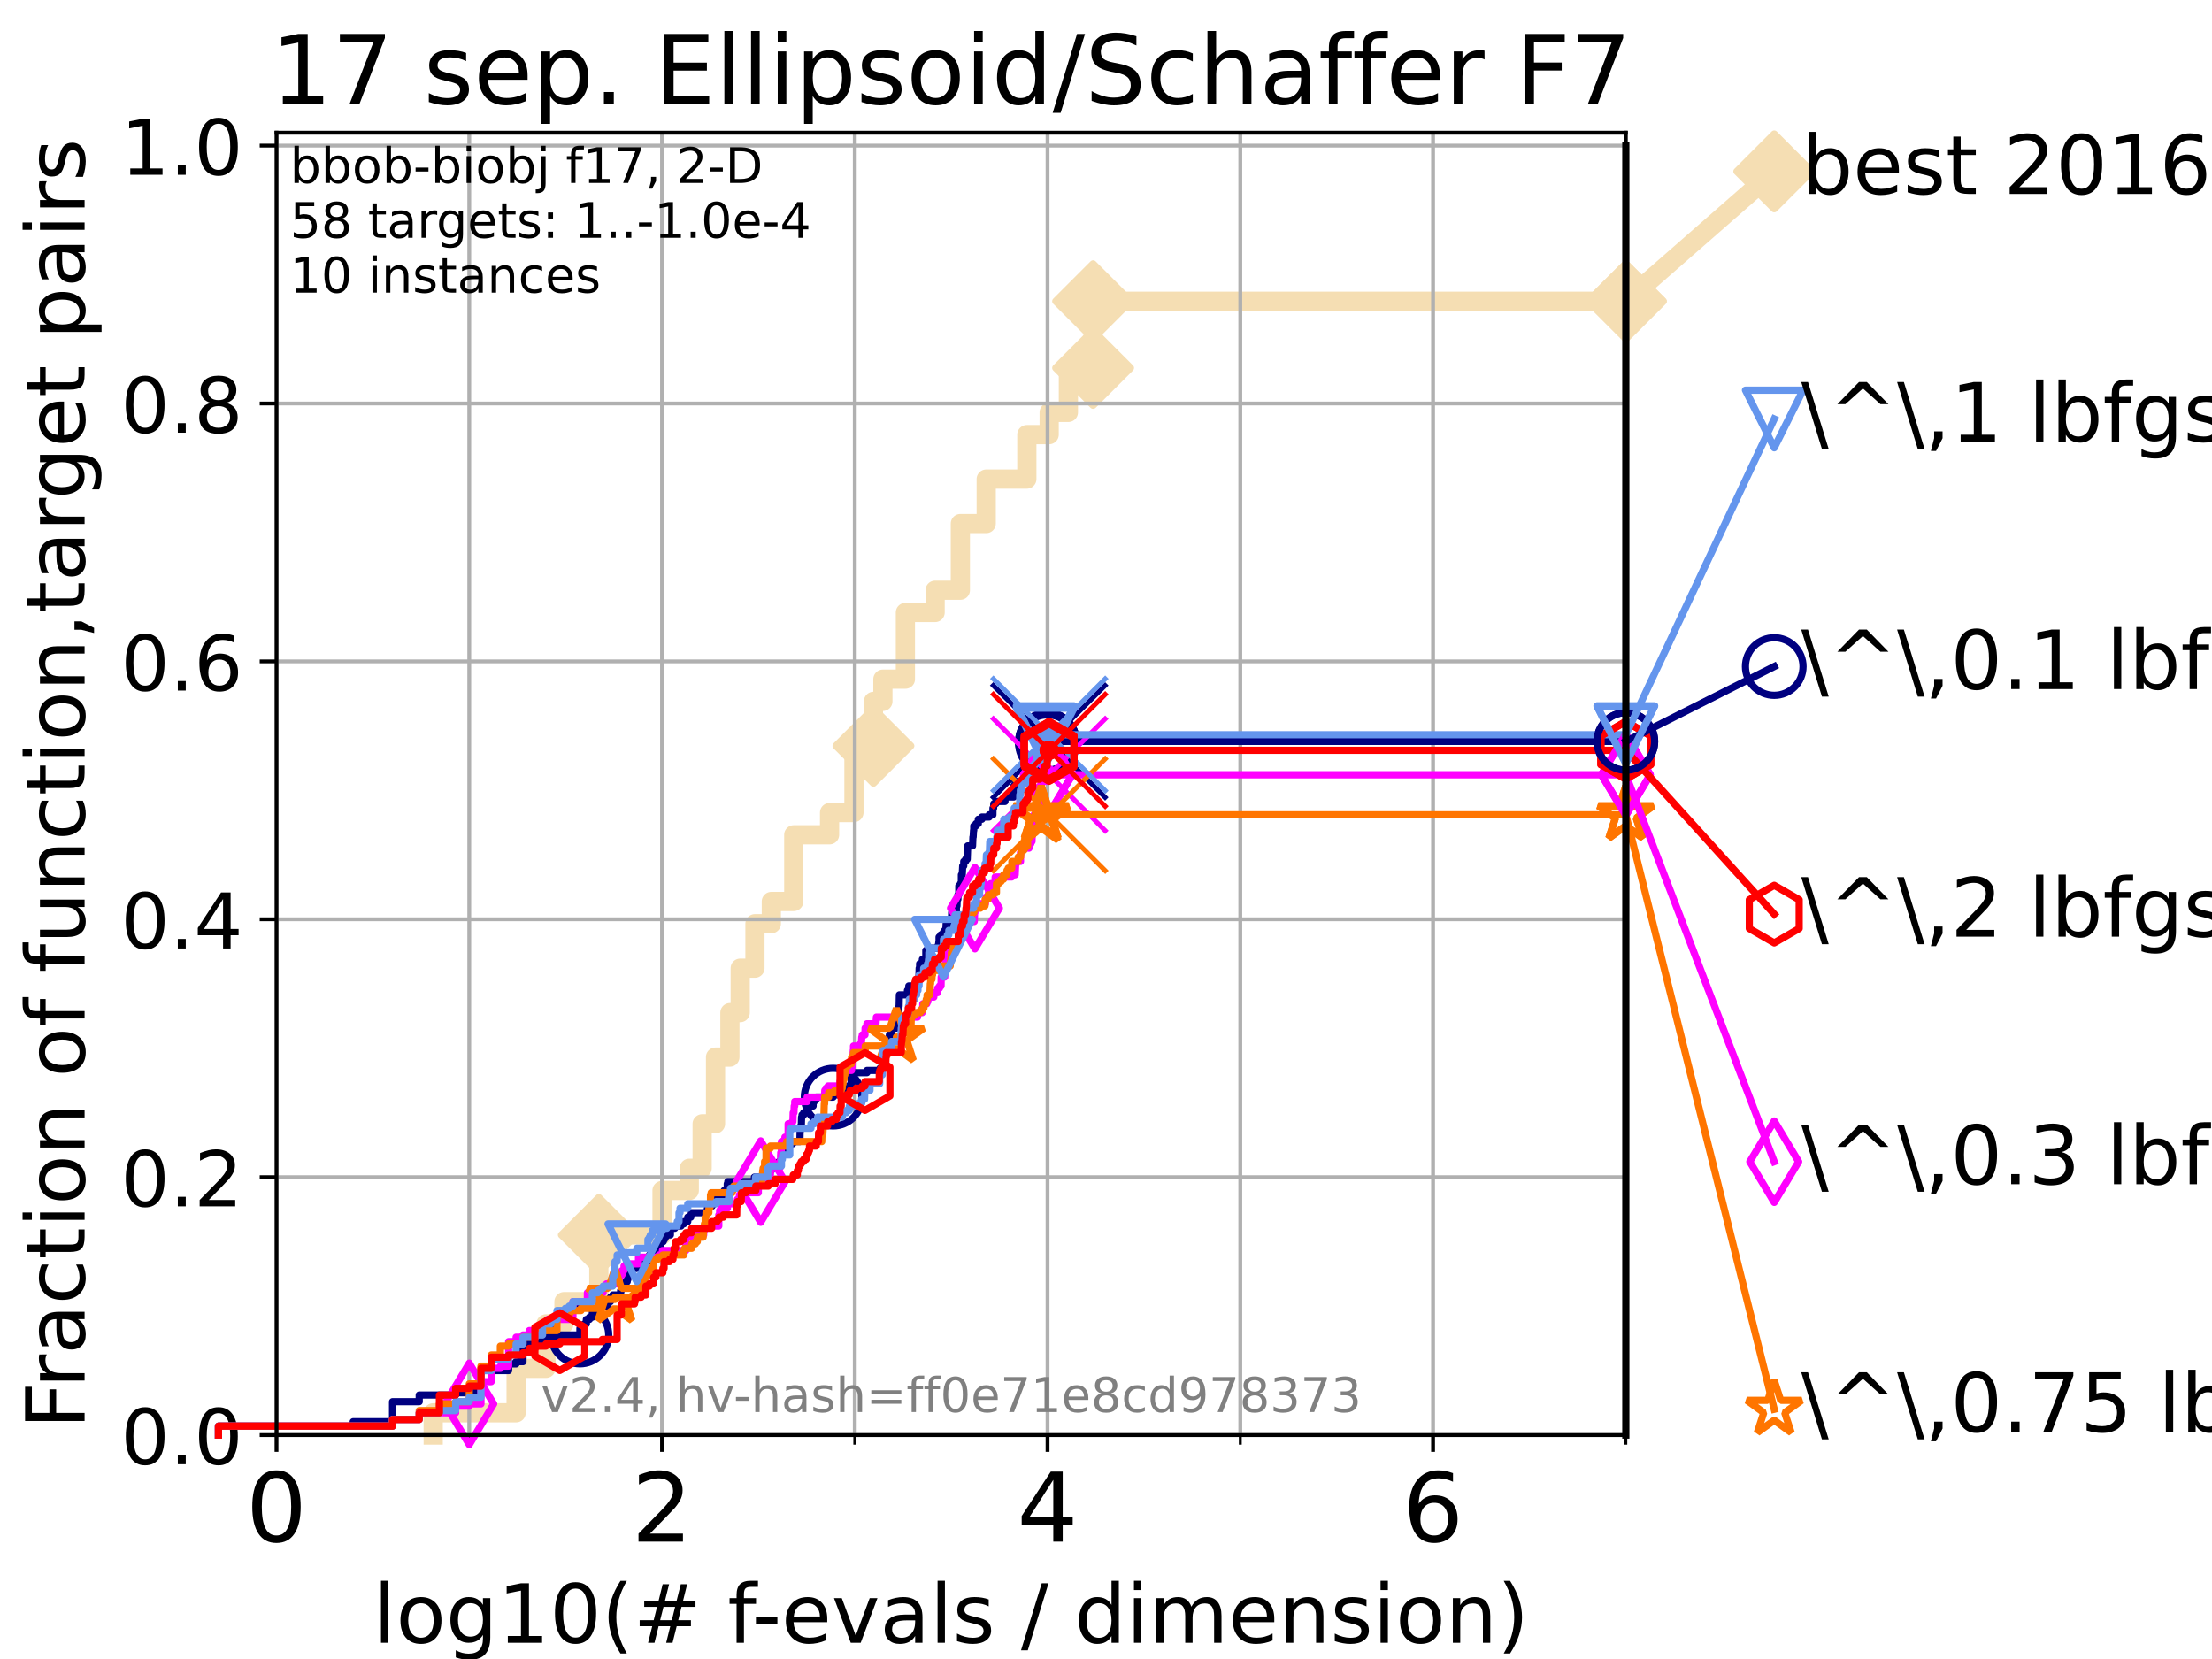 <?xml version="1.0" encoding="utf-8" standalone="no"?>
<!DOCTYPE svg PUBLIC "-//W3C//DTD SVG 1.1//EN"
  "http://www.w3.org/Graphics/SVG/1.1/DTD/svg11.dtd">
<!-- Created with matplotlib (https://matplotlib.org/) -->
<svg height="345.6pt" version="1.1" viewBox="0 0 460.8 345.6" width="460.8pt" xmlns="http://www.w3.org/2000/svg" xmlns:xlink="http://www.w3.org/1999/xlink">
 <defs>
  <style type="text/css">*{stroke-linecap:butt;stroke-linejoin:round;}</style>
 </defs>
 <g id="figure_1">
  <g id="patch_1">
   <path d="M 0 345.6 
L 460.8 345.6 
L 460.8 0 
L 0 0 
z
" style="fill:#ffffff;"/>
  </g>
  <g id="axes_1">
   <g id="patch_2">
    <path d="M 57.6 298.944 
L 338.688 298.944 
L 338.688 27.648 
L 57.6 27.648 
z
" style="fill:#ffffff;"/>
   </g>
   <g id="line2d_1">
    <path d="M 90.243 298.944 
L 90.243 294.313 
L 107.515 294.313 
L 107.515 285.05 
L 113.735 285.05 
L 113.735 275.788 
L 117.486 275.788 
L 117.486 271.157 
L 124.744 271.157 
L 124.744 257.263 
L 137.911 257.263 
L 137.911 248.001 
L 143.591 248.001 
L 143.591 243.37 
L 146.27 243.37 
L 146.27 234.107 
L 149.058 234.107 
L 149.058 220.214 
L 152.053 220.214 
L 152.053 210.951 
L 154.201 210.951 
L 154.201 201.689 
L 157.272 201.689 
L 157.272 192.426 
L 160.68 192.426 
L 160.68 187.795 
L 165.357 187.795 
L 165.357 173.901 
L 172.815 173.901 
L 172.815 169.27 
L 177.891 169.27 
L 177.891 155.377 
L 181.951 155.377 
L 181.951 146.114 
L 183.922 146.114 
L 183.922 141.483 
L 188.61 141.483 
L 188.61 127.589 
L 194.803 127.589 
L 194.803 122.958 
L 200.06 122.958 
L 200.06 109.065 
L 205.444 109.065 
L 205.444 99.802 
L 213.908 99.802 
L 213.908 90.54 
L 218.56 90.54 
L 218.56 85.909 
L 222.566 85.909 
L 222.566 76.646 
L 227.714 76.646 
L 227.714 62.753 
L 338.688 62.753 
" style="fill:none;stroke:#f5deb3;stroke-linecap:square;stroke-width:4;"/>
   </g>
   <g id="line2d_2">
    <defs>
     <path d="M 0 7.778 
L 7.778 0 
L 0 -7.778 
L -7.778 0 
z
" id="mdb64c73a95" style="stroke:#f5deb3;stroke-linejoin:miter;stroke-width:1.5;"/>
    </defs>
    <g>
     <use style="fill:#f5deb3;stroke:#f5deb3;stroke-linejoin:miter;stroke-width:1.5;" x="124.744" xlink:href="#mdb64c73a95" y="257.263"/>
     <use style="fill:#f5deb3;stroke:#f5deb3;stroke-linejoin:miter;stroke-width:1.5;" x="181.951" xlink:href="#mdb64c73a95" y="155.377"/>
     <use style="fill:#f5deb3;stroke:#f5deb3;stroke-linejoin:miter;stroke-width:1.5;" x="227.714" xlink:href="#mdb64c73a95" y="76.646"/>
     <use style="fill:#f5deb3;stroke:#f5deb3;stroke-linejoin:miter;stroke-width:1.5;" x="227.714" xlink:href="#mdb64c73a95" y="62.753"/>
     <use style="fill:#f5deb3;stroke:#f5deb3;stroke-linejoin:miter;stroke-width:1.5;" x="338.688" xlink:href="#mdb64c73a95" y="62.753"/>
    </g>
   </g>
   <g id="line2d_3">
    <path style="fill:none;stroke:#f5deb3;stroke-linecap:square;stroke-width:4;"/>
    <g/>
   </g>
   <g id="line2d_4">
    <path d="M 338.688 62.753 
L 369.608 35.706 
" style="fill:none;stroke:#f5deb3;stroke-linecap:square;stroke-width:4;"/>
    <g>
     <use style="fill:#f5deb3;stroke:#f5deb3;stroke-linejoin:miter;stroke-width:1.5;" x="338.688" xlink:href="#mdb64c73a95" y="62.753"/>
     <use style="fill:#f5deb3;stroke:#f5deb3;stroke-linejoin:miter;stroke-width:1.5;" x="369.608" xlink:href="#mdb64c73a95" y="35.706"/>
    </g>
   </g>
   <g id="matplotlib.axis_1">
    <g id="xtick_1">
     <g id="line2d_5">
      <path clip-path="url(#pedfd3aac76)" d="M 57.6 298.944 
L 57.6 27.648 
" style="fill:none;stroke:#b0b0b0;stroke-linecap:square;stroke-width:0.8;"/>
     </g>
     <g id="line2d_6">
      <defs>
       <path d="M 0 0 
L 0 3.5 
" id="m1bdcfc125b" style="stroke:#000000;stroke-width:0.8;"/>
      </defs>
      <g>
       <use style="stroke:#000000;stroke-width:0.8;" x="57.6" xlink:href="#m1bdcfc125b" y="298.944"/>
      </g>
     </g>
     <g id="text_1">
      <!-- 0 -->
      <g transform="translate(51.237 321.141)scale(0.2 -0.2)">
       <defs>
        <path d="M 31.781 66.406 
Q 24.172 66.406 20.328 58.906 
Q 16.5 51.422 16.5 36.375 
Q 16.5 21.391 20.328 13.891 
Q 24.172 6.391 31.781 6.391 
Q 39.453 6.391 43.281 13.891 
Q 47.125 21.391 47.125 36.375 
Q 47.125 51.422 43.281 58.906 
Q 39.453 66.406 31.781 66.406 
z
M 31.781 74.219 
Q 44.047 74.219 50.516 64.516 
Q 56.984 54.828 56.984 36.375 
Q 56.984 17.969 50.516 8.266 
Q 44.047 -1.422 31.781 -1.422 
Q 19.531 -1.422 13.062 8.266 
Q 6.594 17.969 6.594 36.375 
Q 6.594 54.828 13.062 64.516 
Q 19.531 74.219 31.781 74.219 
z
" id="DejaVuSans-48"/>
       </defs>
       <use xlink:href="#DejaVuSans-48"/>
      </g>
     </g>
    </g>
    <g id="xtick_2">
     <g id="line2d_7">
      <path clip-path="url(#pedfd3aac76)" d="M 137.911 298.944 
L 137.911 27.648 
" style="fill:none;stroke:#b0b0b0;stroke-linecap:square;stroke-width:0.8;"/>
     </g>
     <g id="line2d_8">
      <g>
       <use style="stroke:#000000;stroke-width:0.8;" x="137.911" xlink:href="#m1bdcfc125b" y="298.944"/>
      </g>
     </g>
     <g id="text_2">
      <!-- 2 -->
      <g transform="translate(131.548 321.141)scale(0.2 -0.2)">
       <defs>
        <path d="M 19.188 8.297 
L 53.609 8.297 
L 53.609 0 
L 7.328 0 
L 7.328 8.297 
Q 12.938 14.109 22.625 23.891 
Q 32.328 33.688 34.812 36.531 
Q 39.547 41.844 41.422 45.531 
Q 43.312 49.219 43.312 52.781 
Q 43.312 58.594 39.234 62.25 
Q 35.156 65.922 28.609 65.922 
Q 23.969 65.922 18.812 64.312 
Q 13.672 62.703 7.812 59.422 
L 7.812 69.391 
Q 13.766 71.781 18.938 73 
Q 24.125 74.219 28.422 74.219 
Q 39.75 74.219 46.484 68.547 
Q 53.219 62.891 53.219 53.422 
Q 53.219 48.922 51.531 44.891 
Q 49.859 40.875 45.406 35.406 
Q 44.188 33.984 37.641 27.219 
Q 31.109 20.453 19.188 8.297 
z
" id="DejaVuSans-50"/>
       </defs>
       <use xlink:href="#DejaVuSans-50"/>
      </g>
     </g>
    </g>
    <g id="xtick_3">
     <g id="line2d_9">
      <path clip-path="url(#pedfd3aac76)" d="M 218.222 298.944 
L 218.222 27.648 
" style="fill:none;stroke:#b0b0b0;stroke-linecap:square;stroke-width:0.8;"/>
     </g>
     <g id="line2d_10">
      <g>
       <use style="stroke:#000000;stroke-width:0.8;" x="218.222" xlink:href="#m1bdcfc125b" y="298.944"/>
      </g>
     </g>
     <g id="text_3">
      <!-- 4 -->
      <g transform="translate(211.859 321.141)scale(0.2 -0.2)">
       <defs>
        <path d="M 37.797 64.312 
L 12.891 25.391 
L 37.797 25.391 
z
M 35.203 72.906 
L 47.609 72.906 
L 47.609 25.391 
L 58.016 25.391 
L 58.016 17.188 
L 47.609 17.188 
L 47.609 0 
L 37.797 0 
L 37.797 17.188 
L 4.891 17.188 
L 4.891 26.703 
z
" id="DejaVuSans-52"/>
       </defs>
       <use xlink:href="#DejaVuSans-52"/>
      </g>
     </g>
    </g>
    <g id="xtick_4">
     <g id="line2d_11">
      <path clip-path="url(#pedfd3aac76)" d="M 298.533 298.944 
L 298.533 27.648 
" style="fill:none;stroke:#b0b0b0;stroke-linecap:square;stroke-width:0.8;"/>
     </g>
     <g id="line2d_12">
      <g>
       <use style="stroke:#000000;stroke-width:0.8;" x="298.533" xlink:href="#m1bdcfc125b" y="298.944"/>
      </g>
     </g>
     <g id="text_4">
      <!-- 6 -->
      <g transform="translate(292.17 321.141)scale(0.2 -0.2)">
       <defs>
        <path d="M 33.016 40.375 
Q 26.375 40.375 22.484 35.828 
Q 18.609 31.297 18.609 23.391 
Q 18.609 15.531 22.484 10.953 
Q 26.375 6.391 33.016 6.391 
Q 39.656 6.391 43.531 10.953 
Q 47.406 15.531 47.406 23.391 
Q 47.406 31.297 43.531 35.828 
Q 39.656 40.375 33.016 40.375 
z
M 52.594 71.297 
L 52.594 62.312 
Q 48.875 64.062 45.094 64.984 
Q 41.312 65.922 37.594 65.922 
Q 27.828 65.922 22.672 59.328 
Q 17.531 52.734 16.797 39.406 
Q 19.672 43.656 24.016 45.922 
Q 28.375 48.188 33.594 48.188 
Q 44.578 48.188 50.953 41.516 
Q 57.328 34.859 57.328 23.391 
Q 57.328 12.156 50.688 5.359 
Q 44.047 -1.422 33.016 -1.422 
Q 20.359 -1.422 13.672 8.266 
Q 6.984 17.969 6.984 36.375 
Q 6.984 53.656 15.188 63.938 
Q 23.391 74.219 37.203 74.219 
Q 40.922 74.219 44.703 73.484 
Q 48.484 72.75 52.594 71.297 
z
" id="DejaVuSans-54"/>
       </defs>
       <use xlink:href="#DejaVuSans-54"/>
      </g>
     </g>
    </g>
    <g id="xtick_5">
     <g id="line2d_13">
      <path clip-path="url(#pedfd3aac76)" d="M 97.755 298.944 
L 97.755 27.648 
" style="fill:none;stroke:#b0b0b0;stroke-linecap:square;stroke-width:0.8;"/>
     </g>
     <g id="line2d_14">
      <defs>
       <path d="M 0 0 
L 0 2 
" id="m5f747db814" style="stroke:#000000;stroke-width:0.6;"/>
      </defs>
      <g>
       <use style="stroke:#000000;stroke-width:0.6;" x="97.755" xlink:href="#m5f747db814" y="298.944"/>
      </g>
     </g>
    </g>
    <g id="xtick_6">
     <g id="line2d_15">
      <path clip-path="url(#pedfd3aac76)" d="M 178.066 298.944 
L 178.066 27.648 
" style="fill:none;stroke:#b0b0b0;stroke-linecap:square;stroke-width:0.8;"/>
     </g>
     <g id="line2d_16">
      <g>
       <use style="stroke:#000000;stroke-width:0.6;" x="178.066" xlink:href="#m5f747db814" y="298.944"/>
      </g>
     </g>
    </g>
    <g id="xtick_7">
     <g id="line2d_17">
      <path clip-path="url(#pedfd3aac76)" d="M 258.377 298.944 
L 258.377 27.648 
" style="fill:none;stroke:#b0b0b0;stroke-linecap:square;stroke-width:0.8;"/>
     </g>
     <g id="line2d_18">
      <g>
       <use style="stroke:#000000;stroke-width:0.6;" x="258.377" xlink:href="#m5f747db814" y="298.944"/>
      </g>
     </g>
    </g>
    <g id="xtick_8">
     <g id="line2d_19">
      <path clip-path="url(#pedfd3aac76)" d="M 338.688 298.944 
L 338.688 27.648 
" style="fill:none;stroke:#b0b0b0;stroke-linecap:square;stroke-width:0.8;"/>
     </g>
     <g id="line2d_20">
      <g>
       <use style="stroke:#000000;stroke-width:0.6;" x="338.688" xlink:href="#m5f747db814" y="298.944"/>
      </g>
     </g>
    </g>
    <g id="text_5">
     <!-- log10(# f-evals / dimension) -->
     <g transform="translate(77.764 342.218)scale(0.17 -0.17)">
      <defs>
       <path d="M 9.422 75.984 
L 18.406 75.984 
L 18.406 0 
L 9.422 0 
z
" id="DejaVuSans-108"/>
       <path d="M 30.609 48.391 
Q 23.391 48.391 19.188 42.75 
Q 14.984 37.109 14.984 27.297 
Q 14.984 17.484 19.156 11.844 
Q 23.344 6.203 30.609 6.203 
Q 37.797 6.203 41.984 11.859 
Q 46.188 17.531 46.188 27.297 
Q 46.188 37.016 41.984 42.703 
Q 37.797 48.391 30.609 48.391 
z
M 30.609 56 
Q 42.328 56 49.016 48.375 
Q 55.719 40.766 55.719 27.297 
Q 55.719 13.875 49.016 6.219 
Q 42.328 -1.422 30.609 -1.422 
Q 18.844 -1.422 12.172 6.219 
Q 5.516 13.875 5.516 27.297 
Q 5.516 40.766 12.172 48.375 
Q 18.844 56 30.609 56 
z
" id="DejaVuSans-111"/>
       <path d="M 45.406 27.984 
Q 45.406 37.75 41.375 43.109 
Q 37.359 48.484 30.078 48.484 
Q 22.859 48.484 18.828 43.109 
Q 14.797 37.75 14.797 27.984 
Q 14.797 18.266 18.828 12.891 
Q 22.859 7.516 30.078 7.516 
Q 37.359 7.516 41.375 12.891 
Q 45.406 18.266 45.406 27.984 
z
M 54.391 6.781 
Q 54.391 -7.172 48.188 -13.984 
Q 42 -20.797 29.203 -20.797 
Q 24.469 -20.797 20.266 -20.094 
Q 16.062 -19.391 12.109 -17.922 
L 12.109 -9.188 
Q 16.062 -11.328 19.922 -12.344 
Q 23.781 -13.375 27.781 -13.375 
Q 36.625 -13.375 41.016 -8.766 
Q 45.406 -4.156 45.406 5.172 
L 45.406 9.625 
Q 42.625 4.781 38.281 2.391 
Q 33.938 0 27.875 0 
Q 17.828 0 11.672 7.656 
Q 5.516 15.328 5.516 27.984 
Q 5.516 40.672 11.672 48.328 
Q 17.828 56 27.875 56 
Q 33.938 56 38.281 53.609 
Q 42.625 51.219 45.406 46.391 
L 45.406 54.688 
L 54.391 54.688 
z
" id="DejaVuSans-103"/>
       <path d="M 12.406 8.297 
L 28.516 8.297 
L 28.516 63.922 
L 10.984 60.406 
L 10.984 69.391 
L 28.422 72.906 
L 38.281 72.906 
L 38.281 8.297 
L 54.391 8.297 
L 54.391 0 
L 12.406 0 
z
" id="DejaVuSans-49"/>
       <path d="M 31 75.875 
Q 24.469 64.656 21.281 53.656 
Q 18.109 42.672 18.109 31.391 
Q 18.109 20.125 21.312 9.062 
Q 24.516 -2 31 -13.188 
L 23.188 -13.188 
Q 15.875 -1.703 12.234 9.375 
Q 8.594 20.453 8.594 31.391 
Q 8.594 42.281 12.203 53.312 
Q 15.828 64.359 23.188 75.875 
z
" id="DejaVuSans-40"/>
       <path d="M 51.125 44 
L 36.922 44 
L 32.812 27.688 
L 47.125 27.688 
z
M 43.797 71.781 
L 38.719 51.516 
L 52.984 51.516 
L 58.109 71.781 
L 65.922 71.781 
L 60.891 51.516 
L 76.125 51.516 
L 76.125 44 
L 58.984 44 
L 54.984 27.688 
L 70.516 27.688 
L 70.516 20.219 
L 53.078 20.219 
L 48 0 
L 40.188 0 
L 45.219 20.219 
L 30.906 20.219 
L 25.875 0 
L 18.016 0 
L 23.094 20.219 
L 7.719 20.219 
L 7.719 27.688 
L 24.906 27.688 
L 29 44 
L 13.281 44 
L 13.281 51.516 
L 30.906 51.516 
L 35.891 71.781 
z
" id="DejaVuSans-35"/>
       <path id="DejaVuSans-32"/>
       <path d="M 37.109 75.984 
L 37.109 68.5 
L 28.516 68.5 
Q 23.688 68.5 21.797 66.547 
Q 19.922 64.594 19.922 59.516 
L 19.922 54.688 
L 34.719 54.688 
L 34.719 47.703 
L 19.922 47.703 
L 19.922 0 
L 10.891 0 
L 10.891 47.703 
L 2.297 47.703 
L 2.297 54.688 
L 10.891 54.688 
L 10.891 58.5 
Q 10.891 67.625 15.141 71.797 
Q 19.391 75.984 28.609 75.984 
z
" id="DejaVuSans-102"/>
       <path d="M 4.891 31.391 
L 31.203 31.391 
L 31.203 23.391 
L 4.891 23.391 
z
" id="DejaVuSans-45"/>
       <path d="M 56.203 29.594 
L 56.203 25.203 
L 14.891 25.203 
Q 15.484 15.922 20.484 11.062 
Q 25.484 6.203 34.422 6.203 
Q 39.594 6.203 44.453 7.469 
Q 49.312 8.734 54.109 11.281 
L 54.109 2.781 
Q 49.266 0.734 44.188 -0.344 
Q 39.109 -1.422 33.891 -1.422 
Q 20.797 -1.422 13.156 6.188 
Q 5.516 13.812 5.516 26.812 
Q 5.516 40.234 12.766 48.109 
Q 20.016 56 32.328 56 
Q 43.359 56 49.781 48.891 
Q 56.203 41.797 56.203 29.594 
z
M 47.219 32.234 
Q 47.125 39.594 43.094 43.984 
Q 39.062 48.391 32.422 48.391 
Q 24.906 48.391 20.391 44.141 
Q 15.875 39.891 15.188 32.172 
z
" id="DejaVuSans-101"/>
       <path d="M 2.984 54.688 
L 12.5 54.688 
L 29.594 8.797 
L 46.688 54.688 
L 56.203 54.688 
L 35.688 0 
L 23.484 0 
z
" id="DejaVuSans-118"/>
       <path d="M 34.281 27.484 
Q 23.391 27.484 19.188 25 
Q 14.984 22.516 14.984 16.5 
Q 14.984 11.719 18.141 8.906 
Q 21.297 6.109 26.703 6.109 
Q 34.188 6.109 38.703 11.406 
Q 43.219 16.703 43.219 25.484 
L 43.219 27.484 
z
M 52.203 31.203 
L 52.203 0 
L 43.219 0 
L 43.219 8.297 
Q 40.141 3.328 35.547 0.953 
Q 30.953 -1.422 24.312 -1.422 
Q 15.922 -1.422 10.953 3.297 
Q 6 8.016 6 15.922 
Q 6 25.141 12.172 29.828 
Q 18.359 34.516 30.609 34.516 
L 43.219 34.516 
L 43.219 35.406 
Q 43.219 41.609 39.141 45 
Q 35.062 48.391 27.688 48.391 
Q 23 48.391 18.547 47.266 
Q 14.109 46.141 10.016 43.891 
L 10.016 52.203 
Q 14.938 54.109 19.578 55.047 
Q 24.219 56 28.609 56 
Q 40.484 56 46.344 49.844 
Q 52.203 43.703 52.203 31.203 
z
" id="DejaVuSans-97"/>
       <path d="M 44.281 53.078 
L 44.281 44.578 
Q 40.484 46.531 36.375 47.5 
Q 32.281 48.484 27.875 48.484 
Q 21.188 48.484 17.844 46.438 
Q 14.5 44.391 14.5 40.281 
Q 14.5 37.156 16.891 35.375 
Q 19.281 33.594 26.516 31.984 
L 29.594 31.297 
Q 39.156 29.25 43.188 25.516 
Q 47.219 21.781 47.219 15.094 
Q 47.219 7.469 41.188 3.016 
Q 35.156 -1.422 24.609 -1.422 
Q 20.219 -1.422 15.453 -0.562 
Q 10.688 0.297 5.422 2 
L 5.422 11.281 
Q 10.406 8.688 15.234 7.391 
Q 20.062 6.109 24.812 6.109 
Q 31.156 6.109 34.562 8.281 
Q 37.984 10.453 37.984 14.406 
Q 37.984 18.062 35.516 20.016 
Q 33.062 21.969 24.703 23.781 
L 21.578 24.516 
Q 13.234 26.266 9.516 29.906 
Q 5.812 33.547 5.812 39.891 
Q 5.812 47.609 11.281 51.797 
Q 16.75 56 26.812 56 
Q 31.781 56 36.172 55.266 
Q 40.578 54.547 44.281 53.078 
z
" id="DejaVuSans-115"/>
       <path d="M 25.391 72.906 
L 33.688 72.906 
L 8.297 -9.281 
L 0 -9.281 
z
" id="DejaVuSans-47"/>
       <path d="M 45.406 46.391 
L 45.406 75.984 
L 54.391 75.984 
L 54.391 0 
L 45.406 0 
L 45.406 8.203 
Q 42.578 3.328 38.25 0.953 
Q 33.938 -1.422 27.875 -1.422 
Q 17.969 -1.422 11.734 6.484 
Q 5.516 14.406 5.516 27.297 
Q 5.516 40.188 11.734 48.094 
Q 17.969 56 27.875 56 
Q 33.938 56 38.25 53.625 
Q 42.578 51.266 45.406 46.391 
z
M 14.797 27.297 
Q 14.797 17.391 18.875 11.75 
Q 22.953 6.109 30.078 6.109 
Q 37.203 6.109 41.297 11.75 
Q 45.406 17.391 45.406 27.297 
Q 45.406 37.203 41.297 42.844 
Q 37.203 48.484 30.078 48.484 
Q 22.953 48.484 18.875 42.844 
Q 14.797 37.203 14.797 27.297 
z
" id="DejaVuSans-100"/>
       <path d="M 9.422 54.688 
L 18.406 54.688 
L 18.406 0 
L 9.422 0 
z
M 9.422 75.984 
L 18.406 75.984 
L 18.406 64.594 
L 9.422 64.594 
z
" id="DejaVuSans-105"/>
       <path d="M 52 44.188 
Q 55.375 50.25 60.062 53.125 
Q 64.75 56 71.094 56 
Q 79.641 56 84.281 50.016 
Q 88.922 44.047 88.922 33.016 
L 88.922 0 
L 79.891 0 
L 79.891 32.719 
Q 79.891 40.578 77.094 44.375 
Q 74.312 48.188 68.609 48.188 
Q 61.625 48.188 57.562 43.547 
Q 53.516 38.922 53.516 30.906 
L 53.516 0 
L 44.484 0 
L 44.484 32.719 
Q 44.484 40.625 41.703 44.406 
Q 38.922 48.188 33.109 48.188 
Q 26.219 48.188 22.156 43.531 
Q 18.109 38.875 18.109 30.906 
L 18.109 0 
L 9.078 0 
L 9.078 54.688 
L 18.109 54.688 
L 18.109 46.188 
Q 21.188 51.219 25.484 53.609 
Q 29.781 56 35.688 56 
Q 41.656 56 45.828 52.969 
Q 50 49.953 52 44.188 
z
" id="DejaVuSans-109"/>
       <path d="M 54.891 33.016 
L 54.891 0 
L 45.906 0 
L 45.906 32.719 
Q 45.906 40.484 42.875 44.328 
Q 39.844 48.188 33.797 48.188 
Q 26.516 48.188 22.312 43.547 
Q 18.109 38.922 18.109 30.906 
L 18.109 0 
L 9.078 0 
L 9.078 54.688 
L 18.109 54.688 
L 18.109 46.188 
Q 21.344 51.125 25.703 53.562 
Q 30.078 56 35.797 56 
Q 45.219 56 50.047 50.172 
Q 54.891 44.344 54.891 33.016 
z
" id="DejaVuSans-110"/>
       <path d="M 8.016 75.875 
L 15.828 75.875 
Q 23.141 64.359 26.781 53.312 
Q 30.422 42.281 30.422 31.391 
Q 30.422 20.453 26.781 9.375 
Q 23.141 -1.703 15.828 -13.188 
L 8.016 -13.188 
Q 14.5 -2 17.703 9.062 
Q 20.906 20.125 20.906 31.391 
Q 20.906 42.672 17.703 53.656 
Q 14.5 64.656 8.016 75.875 
z
" id="DejaVuSans-41"/>
      </defs>
      <use xlink:href="#DejaVuSans-108"/>
      <use x="27.783" xlink:href="#DejaVuSans-111"/>
      <use x="88.965" xlink:href="#DejaVuSans-103"/>
      <use x="152.441" xlink:href="#DejaVuSans-49"/>
      <use x="216.064" xlink:href="#DejaVuSans-48"/>
      <use x="279.688" xlink:href="#DejaVuSans-40"/>
      <use x="318.701" xlink:href="#DejaVuSans-35"/>
      <use x="402.49" xlink:href="#DejaVuSans-32"/>
      <use x="434.277" xlink:href="#DejaVuSans-102"/>
      <use x="463.982" xlink:href="#DejaVuSans-45"/>
      <use x="500.066" xlink:href="#DejaVuSans-101"/>
      <use x="561.59" xlink:href="#DejaVuSans-118"/>
      <use x="620.77" xlink:href="#DejaVuSans-97"/>
      <use x="682.049" xlink:href="#DejaVuSans-108"/>
      <use x="709.832" xlink:href="#DejaVuSans-115"/>
      <use x="761.932" xlink:href="#DejaVuSans-32"/>
      <use x="793.719" xlink:href="#DejaVuSans-47"/>
      <use x="827.41" xlink:href="#DejaVuSans-32"/>
      <use x="859.197" xlink:href="#DejaVuSans-100"/>
      <use x="922.674" xlink:href="#DejaVuSans-105"/>
      <use x="950.457" xlink:href="#DejaVuSans-109"/>
      <use x="1047.869" xlink:href="#DejaVuSans-101"/>
      <use x="1109.393" xlink:href="#DejaVuSans-110"/>
      <use x="1172.771" xlink:href="#DejaVuSans-115"/>
      <use x="1224.871" xlink:href="#DejaVuSans-105"/>
      <use x="1252.654" xlink:href="#DejaVuSans-111"/>
      <use x="1313.836" xlink:href="#DejaVuSans-110"/>
      <use x="1377.215" xlink:href="#DejaVuSans-41"/>
     </g>
    </g>
   </g>
   <g id="matplotlib.axis_2">
    <g id="ytick_1">
     <g id="line2d_21">
      <path clip-path="url(#pedfd3aac76)" d="M 57.6 298.944 
L 338.688 298.944 
" style="fill:none;stroke:#b0b0b0;stroke-linecap:square;stroke-width:0.8;"/>
     </g>
     <g id="line2d_22">
      <defs>
       <path d="M 0 0 
L -3.5 0 
" id="mf6dae090b6" style="stroke:#000000;stroke-width:0.8;"/>
      </defs>
      <g>
       <use style="stroke:#000000;stroke-width:0.8;" x="57.6" xlink:href="#mf6dae090b6" y="298.944"/>
      </g>
     </g>
     <g id="text_6">
      <!-- 0.0 -->
      <g transform="translate(25.155 305.023)scale(0.16 -0.16)">
       <defs>
        <path d="M 10.688 12.406 
L 21 12.406 
L 21 0 
L 10.688 0 
z
" id="DejaVuSans-46"/>
       </defs>
       <use xlink:href="#DejaVuSans-48"/>
       <use x="63.623" xlink:href="#DejaVuSans-46"/>
       <use x="95.41" xlink:href="#DejaVuSans-48"/>
      </g>
     </g>
    </g>
    <g id="ytick_2">
     <g id="line2d_23">
      <path clip-path="url(#pedfd3aac76)" d="M 57.6 245.222 
L 338.688 245.222 
" style="fill:none;stroke:#b0b0b0;stroke-linecap:square;stroke-width:0.8;"/>
     </g>
     <g id="line2d_24">
      <g>
       <use style="stroke:#000000;stroke-width:0.8;" x="57.6" xlink:href="#mf6dae090b6" y="245.222"/>
      </g>
     </g>
     <g id="text_7">
      <!-- 0.2 -->
      <g transform="translate(25.155 251.301)scale(0.16 -0.16)">
       <use xlink:href="#DejaVuSans-48"/>
       <use x="63.623" xlink:href="#DejaVuSans-46"/>
       <use x="95.41" xlink:href="#DejaVuSans-50"/>
      </g>
     </g>
    </g>
    <g id="ytick_3">
     <g id="line2d_25">
      <path clip-path="url(#pedfd3aac76)" d="M 57.6 191.5 
L 338.688 191.5 
" style="fill:none;stroke:#b0b0b0;stroke-linecap:square;stroke-width:0.8;"/>
     </g>
     <g id="line2d_26">
      <g>
       <use style="stroke:#000000;stroke-width:0.8;" x="57.6" xlink:href="#mf6dae090b6" y="191.5"/>
      </g>
     </g>
     <g id="text_8">
      <!-- 0.4 -->
      <g transform="translate(25.155 197.579)scale(0.16 -0.16)">
       <use xlink:href="#DejaVuSans-48"/>
       <use x="63.623" xlink:href="#DejaVuSans-46"/>
       <use x="95.41" xlink:href="#DejaVuSans-52"/>
      </g>
     </g>
    </g>
    <g id="ytick_4">
     <g id="line2d_27">
      <path clip-path="url(#pedfd3aac76)" d="M 57.6 137.778 
L 338.688 137.778 
" style="fill:none;stroke:#b0b0b0;stroke-linecap:square;stroke-width:0.8;"/>
     </g>
     <g id="line2d_28">
      <g>
       <use style="stroke:#000000;stroke-width:0.8;" x="57.6" xlink:href="#mf6dae090b6" y="137.778"/>
      </g>
     </g>
     <g id="text_9">
      <!-- 0.6 -->
      <g transform="translate(25.155 143.857)scale(0.16 -0.16)">
       <use xlink:href="#DejaVuSans-48"/>
       <use x="63.623" xlink:href="#DejaVuSans-46"/>
       <use x="95.41" xlink:href="#DejaVuSans-54"/>
      </g>
     </g>
    </g>
    <g id="ytick_5">
     <g id="line2d_29">
      <path clip-path="url(#pedfd3aac76)" d="M 57.6 84.056 
L 338.688 84.056 
" style="fill:none;stroke:#b0b0b0;stroke-linecap:square;stroke-width:0.8;"/>
     </g>
     <g id="line2d_30">
      <g>
       <use style="stroke:#000000;stroke-width:0.8;" x="57.6" xlink:href="#mf6dae090b6" y="84.056"/>
      </g>
     </g>
     <g id="text_10">
      <!-- 0.8 -->
      <g transform="translate(25.155 90.135)scale(0.16 -0.16)">
       <defs>
        <path d="M 31.781 34.625 
Q 24.75 34.625 20.719 30.859 
Q 16.703 27.094 16.703 20.516 
Q 16.703 13.922 20.719 10.156 
Q 24.75 6.391 31.781 6.391 
Q 38.812 6.391 42.859 10.172 
Q 46.922 13.969 46.922 20.516 
Q 46.922 27.094 42.891 30.859 
Q 38.875 34.625 31.781 34.625 
z
M 21.922 38.812 
Q 15.578 40.375 12.031 44.719 
Q 8.5 49.078 8.5 55.328 
Q 8.5 64.062 14.719 69.141 
Q 20.953 74.219 31.781 74.219 
Q 42.672 74.219 48.875 69.141 
Q 55.078 64.062 55.078 55.328 
Q 55.078 49.078 51.531 44.719 
Q 48 40.375 41.703 38.812 
Q 48.828 37.156 52.797 32.312 
Q 56.781 27.484 56.781 20.516 
Q 56.781 9.906 50.312 4.234 
Q 43.844 -1.422 31.781 -1.422 
Q 19.734 -1.422 13.25 4.234 
Q 6.781 9.906 6.781 20.516 
Q 6.781 27.484 10.781 32.312 
Q 14.797 37.156 21.922 38.812 
z
M 18.312 54.391 
Q 18.312 48.734 21.844 45.562 
Q 25.391 42.391 31.781 42.391 
Q 38.141 42.391 41.719 45.562 
Q 45.312 48.734 45.312 54.391 
Q 45.312 60.062 41.719 63.234 
Q 38.141 66.406 31.781 66.406 
Q 25.391 66.406 21.844 63.234 
Q 18.312 60.062 18.312 54.391 
z
" id="DejaVuSans-56"/>
       </defs>
       <use xlink:href="#DejaVuSans-48"/>
       <use x="63.623" xlink:href="#DejaVuSans-46"/>
       <use x="95.41" xlink:href="#DejaVuSans-56"/>
      </g>
     </g>
    </g>
    <g id="ytick_6">
     <g id="line2d_31">
      <path clip-path="url(#pedfd3aac76)" d="M 57.6 30.334 
L 338.688 30.334 
" style="fill:none;stroke:#b0b0b0;stroke-linecap:square;stroke-width:0.8;"/>
     </g>
     <g id="line2d_32">
      <g>
       <use style="stroke:#000000;stroke-width:0.8;" x="57.6" xlink:href="#mf6dae090b6" y="30.334"/>
      </g>
     </g>
     <g id="text_11">
      <!-- 1.0 -->
      <g transform="translate(25.155 36.413)scale(0.16 -0.16)">
       <use xlink:href="#DejaVuSans-49"/>
       <use x="63.623" xlink:href="#DejaVuSans-46"/>
       <use x="95.41" xlink:href="#DejaVuSans-48"/>
      </g>
     </g>
    </g>
    <g id="text_12">
     <!-- Fraction of function,target pairs -->
     <g transform="translate(17.62 297.681)rotate(-90)scale(0.17 -0.17)">
      <defs>
       <path d="M 9.812 72.906 
L 51.703 72.906 
L 51.703 64.594 
L 19.672 64.594 
L 19.672 43.109 
L 48.578 43.109 
L 48.578 34.812 
L 19.672 34.812 
L 19.672 0 
L 9.812 0 
z
" id="DejaVuSans-70"/>
       <path d="M 41.109 46.297 
Q 39.594 47.172 37.812 47.578 
Q 36.031 48 33.891 48 
Q 26.266 48 22.188 43.047 
Q 18.109 38.094 18.109 28.812 
L 18.109 0 
L 9.078 0 
L 9.078 54.688 
L 18.109 54.688 
L 18.109 46.188 
Q 20.953 51.172 25.484 53.578 
Q 30.031 56 36.531 56 
Q 37.453 56 38.578 55.875 
Q 39.703 55.766 41.062 55.516 
z
" id="DejaVuSans-114"/>
       <path d="M 48.781 52.594 
L 48.781 44.188 
Q 44.969 46.297 41.141 47.344 
Q 37.312 48.391 33.406 48.391 
Q 24.656 48.391 19.812 42.844 
Q 14.984 37.312 14.984 27.297 
Q 14.984 17.281 19.812 11.734 
Q 24.656 6.203 33.406 6.203 
Q 37.312 6.203 41.141 7.25 
Q 44.969 8.297 48.781 10.406 
L 48.781 2.094 
Q 45.016 0.344 40.984 -0.531 
Q 36.969 -1.422 32.422 -1.422 
Q 20.062 -1.422 12.781 6.344 
Q 5.516 14.109 5.516 27.297 
Q 5.516 40.672 12.859 48.328 
Q 20.219 56 33.016 56 
Q 37.156 56 41.109 55.141 
Q 45.062 54.297 48.781 52.594 
z
" id="DejaVuSans-99"/>
       <path d="M 18.312 70.219 
L 18.312 54.688 
L 36.812 54.688 
L 36.812 47.703 
L 18.312 47.703 
L 18.312 18.016 
Q 18.312 11.328 20.141 9.422 
Q 21.969 7.516 27.594 7.516 
L 36.812 7.516 
L 36.812 0 
L 27.594 0 
Q 17.188 0 13.234 3.875 
Q 9.281 7.766 9.281 18.016 
L 9.281 47.703 
L 2.688 47.703 
L 2.688 54.688 
L 9.281 54.688 
L 9.281 70.219 
z
" id="DejaVuSans-116"/>
       <path d="M 8.5 21.578 
L 8.5 54.688 
L 17.484 54.688 
L 17.484 21.922 
Q 17.484 14.156 20.5 10.266 
Q 23.531 6.391 29.594 6.391 
Q 36.859 6.391 41.078 11.031 
Q 45.312 15.672 45.312 23.688 
L 45.312 54.688 
L 54.297 54.688 
L 54.297 0 
L 45.312 0 
L 45.312 8.406 
Q 42.047 3.422 37.719 1 
Q 33.406 -1.422 27.688 -1.422 
Q 18.266 -1.422 13.375 4.438 
Q 8.5 10.297 8.5 21.578 
z
M 31.109 56 
z
" id="DejaVuSans-117"/>
       <path d="M 11.719 12.406 
L 22.016 12.406 
L 22.016 4 
L 14.016 -11.625 
L 7.719 -11.625 
L 11.719 4 
z
" id="DejaVuSans-44"/>
       <path d="M 18.109 8.203 
L 18.109 -20.797 
L 9.078 -20.797 
L 9.078 54.688 
L 18.109 54.688 
L 18.109 46.391 
Q 20.953 51.266 25.266 53.625 
Q 29.594 56 35.594 56 
Q 45.562 56 51.781 48.094 
Q 58.016 40.188 58.016 27.297 
Q 58.016 14.406 51.781 6.484 
Q 45.562 -1.422 35.594 -1.422 
Q 29.594 -1.422 25.266 0.953 
Q 20.953 3.328 18.109 8.203 
z
M 48.688 27.297 
Q 48.688 37.203 44.609 42.844 
Q 40.531 48.484 33.406 48.484 
Q 26.266 48.484 22.188 42.844 
Q 18.109 37.203 18.109 27.297 
Q 18.109 17.391 22.188 11.75 
Q 26.266 6.109 33.406 6.109 
Q 40.531 6.109 44.609 11.75 
Q 48.688 17.391 48.688 27.297 
z
" id="DejaVuSans-112"/>
      </defs>
      <use xlink:href="#DejaVuSans-70"/>
      <use x="50.27" xlink:href="#DejaVuSans-114"/>
      <use x="91.383" xlink:href="#DejaVuSans-97"/>
      <use x="152.662" xlink:href="#DejaVuSans-99"/>
      <use x="207.643" xlink:href="#DejaVuSans-116"/>
      <use x="246.852" xlink:href="#DejaVuSans-105"/>
      <use x="274.635" xlink:href="#DejaVuSans-111"/>
      <use x="335.816" xlink:href="#DejaVuSans-110"/>
      <use x="399.195" xlink:href="#DejaVuSans-32"/>
      <use x="430.982" xlink:href="#DejaVuSans-111"/>
      <use x="492.164" xlink:href="#DejaVuSans-102"/>
      <use x="527.369" xlink:href="#DejaVuSans-32"/>
      <use x="559.156" xlink:href="#DejaVuSans-102"/>
      <use x="594.361" xlink:href="#DejaVuSans-117"/>
      <use x="657.74" xlink:href="#DejaVuSans-110"/>
      <use x="721.119" xlink:href="#DejaVuSans-99"/>
      <use x="776.1" xlink:href="#DejaVuSans-116"/>
      <use x="815.309" xlink:href="#DejaVuSans-105"/>
      <use x="843.092" xlink:href="#DejaVuSans-111"/>
      <use x="904.273" xlink:href="#DejaVuSans-110"/>
      <use x="967.652" xlink:href="#DejaVuSans-44"/>
      <use x="999.439" xlink:href="#DejaVuSans-116"/>
      <use x="1038.648" xlink:href="#DejaVuSans-97"/>
      <use x="1099.928" xlink:href="#DejaVuSans-114"/>
      <use x="1139.291" xlink:href="#DejaVuSans-103"/>
      <use x="1202.768" xlink:href="#DejaVuSans-101"/>
      <use x="1264.291" xlink:href="#DejaVuSans-116"/>
      <use x="1303.5" xlink:href="#DejaVuSans-32"/>
      <use x="1335.287" xlink:href="#DejaVuSans-112"/>
      <use x="1398.764" xlink:href="#DejaVuSans-97"/>
      <use x="1460.043" xlink:href="#DejaVuSans-105"/>
      <use x="1487.826" xlink:href="#DejaVuSans-114"/>
      <use x="1528.939" xlink:href="#DejaVuSans-115"/>
     </g>
    </g>
   </g>
   <g id="line2d_33">
    <defs>
     <path d="M 0 1.5 
C 0.398 1.5 0.779 1.342 1.061 1.061 
C 1.342 0.779 1.5 0.398 1.5 0 
C 1.5 -0.398 1.342 -0.779 1.061 -1.061 
C 0.779 -1.342 0.398 -1.5 0 -1.5 
C -0.398 -1.5 -0.779 -1.342 -1.061 -1.061 
C -1.342 -0.779 -1.5 -0.398 -1.5 0 
C -1.5 0.398 -1.342 0.779 -1.061 1.061 
C -0.779 1.342 -0.398 1.5 0 1.5 
z
" id="m3858b51b0f" style="stroke:#f5deb3;"/>
    </defs>
    <g>
     <use style="fill:#f5deb3;stroke:#f5deb3;" x="227.714" xlink:href="#m3858b51b0f" y="62.753"/>
     <use style="fill:#f5deb3;stroke:#f5deb3;" x="227.714" xlink:href="#m3858b51b0f" y="62.753"/>
    </g>
   </g>
   <g id="line2d_34">
    <defs>
     <path d="M 0 1.5 
C 0.398 1.5 0.779 1.342 1.061 1.061 
C 1.342 0.779 1.5 0.398 1.5 0 
C 1.5 -0.398 1.342 -0.779 1.061 -1.061 
C 0.779 -1.342 0.398 -1.5 0 -1.5 
C -0.398 -1.5 -0.779 -1.342 -1.061 -1.061 
C -1.342 -0.779 -1.5 -0.398 -1.5 0 
C -1.5 0.398 -1.342 0.779 -1.061 1.061 
C -0.779 1.342 -0.398 1.5 0 1.5 
z
" id="md9fa279873" style="stroke:#000080;"/>
    </defs>
    <g>
     <use style="fill:#000080;stroke:#000080;" x="218.216" xlink:href="#md9fa279873" y="154.45"/>
     <use style="fill:#000080;stroke:#000080;" x="218.216" xlink:href="#md9fa279873" y="154.45"/>
    </g>
   </g>
   <g id="line2d_35">
    <path d="M 45.512 298.944 
L 45.512 297.092 
L 73.579 297.092 
L 73.579 296.165 
L 81.776 296.165 
L 81.776 291.997 
L 87.33 291.997 
L 87.33 290.608 
L 94.921 290.608 
L 94.921 290.145 
L 97.755 290.145 
L 97.755 289.682 
L 100.193 289.682 
L 100.193 285.514 
L 105.952 285.514 
L 105.952 284.124 
L 107.515 284.124 
L 107.515 283.661 
L 108.949 283.661 
L 108.949 279.956 
L 110.274 279.956 
L 110.274 279.493 
L 111.506 279.493 
L 111.506 279.03 
L 113.735 279.03 
L 113.735 278.567 
L 115.711 278.567 
L 115.711 278.104 
L 120.806 278.104 
L 120.806 276.714 
L 121.712 276.714 
L 121.712 275.788 
L 122.148 275.788 
L 122.148 274.862 
L 122.782 274.862 
L 122.782 274.399 
L 123.394 274.399 
L 123.394 273.472 
L 123.985 273.472 
L 123.985 273.009 
L 124.557 273.009 
L 124.557 272.546 
L 125.292 272.546 
L 125.292 272.083 
L 126.674 272.083 
L 126.674 271.157 
L 127.165 271.157 
L 127.165 270.231 
L 127.643 270.231 
L 127.643 269.767 
L 129.291 269.767 
L 129.291 268.841 
L 129.433 268.841 
L 129.433 267.452 
L 130.398 267.452 
L 130.398 266.989 
L 130.665 266.989 
L 130.665 266.526 
L 130.796 266.526 
L 130.796 265.599 
L 131.185 265.599 
L 131.185 265.136 
L 131.566 265.136 
L 131.566 264.673 
L 131.938 264.673 
L 131.938 264.21 
L 132.894 264.21 
L 132.894 263.747 
L 133.125 263.747 
L 133.125 263.284 
L 134.343 263.284 
L 134.343 262.821 
L 134.974 262.821 
L 134.974 261.894 
L 135.281 261.894 
L 135.281 261.431 
L 135.582 261.431 
L 135.582 260.968 
L 135.879 260.968 
L 135.879 260.505 
L 136.739 260.505 
L 136.739 259.579 
L 137.559 259.579 
L 137.559 258.653 
L 138.171 258.653 
L 138.171 258.189 
L 138.426 258.189 
L 138.426 257.726 
L 138.678 257.726 
L 138.678 257.263 
L 139.652 257.263 
L 139.652 255.874 
L 140.574 255.874 
L 140.574 255.411 
L 141.872 255.411 
L 141.872 254.948 
L 142.486 254.948 
L 142.486 254.484 
L 143.273 254.484 
L 143.273 253.558 
L 143.903 253.558 
L 143.903 253.095 
L 144.026 253.095 
L 144.026 252.632 
L 147.369 252.632 
L 147.369 251.706 
L 147.52 251.706 
L 147.52 251.243 
L 148.354 251.243 
L 148.354 250.779 
L 148.78 250.779 
L 148.78 249.853 
L 149.955 249.853 
L 149.955 249.39 
L 150.344 249.39 
L 150.344 248.464 
L 150.85 248.464 
L 150.85 248.001 
L 151.502 248.001 
L 151.502 246.611 
L 151.621 246.611 
L 151.621 246.148 
L 157.157 246.148 
L 157.157 245.222 
L 158.811 245.222 
L 158.811 244.759 
L 160.128 244.759 
L 160.177 243.833 
L 160.704 243.833 
L 160.704 243.37 
L 160.985 243.37 
L 160.985 242.906 
L 162.26 242.906 
L 162.26 241.98 
L 162.729 241.98 
L 162.729 240.591 
L 162.854 240.591 
L 162.854 239.665 
L 164.121 239.665 
L 164.121 238.738 
L 164.41 238.738 
L 164.41 238.275 
L 165.139 238.275 
L 165.139 237.812 
L 166.629 237.812 
L 166.679 235.496 
L 166.779 235.496 
L 166.779 234.57 
L 166.929 234.57 
L 166.978 232.718 
L 167.077 232.718 
L 167.077 232.255 
L 167.417 232.255 
L 167.417 231.792 
L 167.923 231.792 
L 167.923 231.328 
L 168.063 231.328 
L 168.063 230.402 
L 169.389 230.402 
L 169.389 229.476 
L 169.645 229.476 
L 169.645 229.013 
L 170.009 229.013 
L 170.009 228.55 
L 173.554 228.55 
L 173.554 228.087 
L 176.034 228.087 
L 176.034 227.16 
L 176.716 227.16 
L 176.716 226.234 
L 177.3 226.234 
L 177.3 224.382 
L 177.571 224.382 
L 177.678 223.455 
L 180.602 223.455 
L 180.602 222.992 
L 183.313 222.992 
L 183.313 222.529 
L 183.765 222.529 
L 183.765 221.603 
L 183.878 221.603 
L 183.934 220.677 
L 184.126 220.677 
L 184.169 217.898 
L 185.009 217.898 
L 185.044 216.972 
L 185.149 216.972 
L 185.149 216.509 
L 185.27 216.509 
L 185.27 215.582 
L 185.562 215.582 
L 185.562 215.119 
L 185.732 215.119 
L 185.732 214.193 
L 186.662 214.193 
L 186.662 213.267 
L 186.884 213.267 
L 186.884 212.34 
L 187.041 212.34 
L 187.041 211.414 
L 187.171 211.414 
L 187.279 209.562 
L 187.3 209.562 
L 187.351 207.246 
L 189.038 207.246 
L 189.038 206.32 
L 189.319 206.32 
L 189.319 205.394 
L 190.534 205.394 
L 190.534 204.931 
L 191.277 204.931 
L 191.363 203.541 
L 191.424 203.541 
L 191.476 201.689 
L 191.573 201.689 
L 191.573 200.762 
L 192.15 200.762 
L 192.15 199.836 
L 192.866 199.836 
L 192.866 197.984 
L 193.268 197.984 
L 193.268 197.521 
L 195.349 197.521 
L 195.349 197.057 
L 195.488 197.057 
L 195.593 196.131 
L 195.622 196.131 
L 195.622 195.205 
L 195.972 195.205 
L 195.972 194.742 
L 196.483 194.742 
L 196.483 194.279 
L 196.778 194.279 
L 196.778 193.816 
L 197.029 193.816 
L 197.1 192.426 
L 197.783 192.426 
L 197.783 191.5 
L 198.211 191.5 
L 198.252 190.111 
L 199.233 190.111 
L 199.233 188.721 
L 199.349 188.721 
L 199.395 187.332 
L 199.551 187.332 
L 199.551 186.406 
L 199.731 186.406 
L 199.738 184.553 
L 200.065 184.553 
L 200.065 184.09 
L 200.274 184.09 
L 200.274 182.238 
L 200.453 182.238 
L 200.547 180.385 
L 200.764 180.385 
L 200.769 179.459 
L 201.149 179.459 
L 201.149 178.996 
L 201.485 178.996 
L 201.587 176.217 
L 202.6 176.217 
L 202.675 174.365 
L 202.726 174.365 
L 202.806 172.975 
L 202.851 172.975 
L 202.851 172.049 
L 203.31 172.049 
L 203.31 171.586 
L 203.799 171.586 
L 203.799 170.66 
L 204.545 170.66 
L 204.545 170.196 
L 206.059 170.196 
L 206.059 169.733 
L 206.836 169.733 
L 206.851 168.344 
L 206.988 168.344 
L 207.023 167.418 
L 207.463 167.418 
L 207.463 166.955 
L 209.355 166.955 
L 209.355 166.028 
L 211.165 166.028 
L 211.188 163.713 
L 211.449 163.713 
L 211.479 162.787 
L 213.452 162.787 
L 213.5 161.86 
L 214.3 161.86 
L 214.313 160.471 
L 214.793 160.471 
L 214.842 158.618 
L 215.182 158.618 
L 215.182 158.155 
L 216.235 158.155 
L 216.235 157.692 
L 216.832 157.692 
L 216.832 157.229 
L 217.778 157.229 
L 217.778 156.303 
L 218.182 156.303 
L 218.216 154.45 
L 338.688 154.45 
L 338.688 154.45 
" style="fill:none;stroke:#000080;stroke-linecap:square;stroke-width:1.5;"/>
   </g>
   <g id="line2d_36">
    <defs>
     <path d="M 0 6 
C 1.591 6 3.117 5.368 4.243 4.243 
C 5.368 3.117 6 1.591 6 0 
C 6 -1.591 5.368 -3.117 4.243 -4.243 
C 3.117 -5.368 1.591 -6 0 -6 
C -1.591 -6 -3.117 -5.368 -4.243 -4.243 
C -5.368 -3.117 -6 -1.591 -6 0 
C -6 1.591 -5.368 3.117 -4.243 4.243 
C -3.117 5.368 -1.591 6 0 6 
z
" id="mdb3214484f" style="stroke:#000080;stroke-width:1.5;"/>
    </defs>
    <g>
     <use style="fill-opacity:0;stroke:#000080;stroke-width:1.5;" x="120.806" xlink:href="#mdb3214484f" y="278.104"/>
     <use style="fill-opacity:0;stroke:#000080;stroke-width:1.5;" x="173.554" xlink:href="#mdb3214484f" y="228.55"/>
     <use style="fill-opacity:0;stroke:#000080;stroke-width:1.5;" x="218.216" xlink:href="#mdb3214484f" y="154.914"/>
     <use style="fill-opacity:0;stroke:#000080;stroke-width:1.5;" x="218.216" xlink:href="#mdb3214484f" y="154.45"/>
     <use style="fill-opacity:0;stroke:#000080;stroke-width:1.5;" x="218.216" xlink:href="#mdb3214484f" y="154.45"/>
     <use style="fill-opacity:0;stroke:#000080;stroke-width:1.5;" x="338.688" xlink:href="#mdb3214484f" y="154.45"/>
    </g>
   </g>
   <g id="line2d_37">
    <path style="fill:none;stroke:#000080;stroke-linecap:square;stroke-width:1.5;"/>
    <g/>
   </g>
   <g id="line2d_38">
    <path clip-path="url(#pedfd3aac76)" d="M 218.564 154.45 
" style="fill:none;stroke:#000080;stroke-linecap:square;stroke-width:1.5;"/>
    <defs>
     <path d="M -12 12 
L 12 -12 
M -12 -12 
L 12 12 
" id="m5387a53c78" style="stroke:#000080;"/>
    </defs>
    <g clip-path="url(#pedfd3aac76)">
     <use style="fill:#000080;stroke:#000080;" x="218.564" xlink:href="#m5387a53c78" y="154.45"/>
    </g>
   </g>
   <g id="line2d_39">
    <defs>
     <path d="M 0 1.5 
C 0.398 1.5 0.779 1.342 1.061 1.061 
C 1.342 0.779 1.5 0.398 1.5 0 
C 1.5 -0.398 1.342 -0.779 1.061 -1.061 
C 0.779 -1.342 0.398 -1.5 0 -1.5 
C -0.398 -1.5 -0.779 -1.342 -1.061 -1.061 
C -1.342 -0.779 -1.5 -0.398 -1.5 0 
C -1.5 0.398 -1.342 0.779 -1.061 1.061 
C -0.779 1.342 -0.398 1.5 0 1.5 
z
" id="m7cdfac44e3" style="stroke:#ff00ff;"/>
    </defs>
    <g>
     <use style="fill:#ff00ff;stroke:#ff00ff;" x="218.297" xlink:href="#m7cdfac44e3" y="161.397"/>
     <use style="fill:#ff00ff;stroke:#ff00ff;" x="218.297" xlink:href="#m7cdfac44e3" y="161.397"/>
    </g>
   </g>
   <g id="line2d_40">
    <path d="M 45.512 298.944 
L 45.512 297.092 
L 81.776 297.092 
L 81.776 295.702 
L 87.33 295.702 
L 87.33 294.313 
L 94.921 294.313 
L 94.921 292.923 
L 97.755 292.923 
L 97.755 292.46 
L 100.193 292.46 
L 100.193 287.829 
L 102.331 287.829 
L 102.331 285.05 
L 104.235 285.05 
L 104.235 284.587 
L 105.952 284.587 
L 105.952 279.493 
L 107.515 279.493 
L 107.515 278.567 
L 108.949 278.567 
L 108.949 278.104 
L 110.274 278.104 
L 110.274 277.177 
L 112.656 277.177 
L 112.656 276.714 
L 114.08 276.714 
L 114.08 274.862 
L 118.577 274.862 
L 118.577 274.399 
L 119.352 274.399 
L 119.352 271.157 
L 122.362 271.157 
L 122.362 269.304 
L 125.648 269.304 
L 125.648 268.378 
L 126.168 268.378 
L 126.168 267.915 
L 126.338 267.915 
L 126.338 267.452 
L 129.002 267.452 
L 129.002 266.062 
L 129.147 266.062 
L 129.147 265.599 
L 129.574 265.599 
L 129.574 264.673 
L 129.991 264.673 
L 129.991 263.747 
L 130.398 263.747 
L 130.398 263.284 
L 133.01 263.284 
L 133.01 261.894 
L 137.29 261.894 
L 137.29 261.431 
L 137.998 261.431 
L 137.998 260.505 
L 142.884 260.505 
L 142.884 257.726 
L 144.391 257.726 
L 144.391 257.263 
L 146.591 257.263 
L 146.591 256.337 
L 146.749 256.337 
L 146.749 255.411 
L 149.735 255.411 
L 149.735 253.095 
L 149.911 253.095 
L 149.911 252.169 
L 150.258 252.169 
L 150.258 251.706 
L 151.542 251.706 
L 151.542 250.779 
L 153.609 250.779 
L 153.609 249.853 
L 154.029 249.853 
L 154.029 248.927 
L 154.939 248.927 
L 154.939 248.464 
L 157.976 248.464 
L 157.976 246.611 
L 158.304 246.611 
L 158.304 246.148 
L 158.466 246.148 
L 158.466 245.685 
L 160.346 245.685 
L 160.346 244.759 
L 160.49 244.759 
L 160.561 243.37 
L 162.454 243.37 
L 162.454 241.98 
L 162.623 241.98 
L 162.645 240.128 
L 162.771 240.128 
L 162.771 237.812 
L 163.51 237.812 
L 163.51 236.886 
L 164.18 236.886 
L 164.18 234.107 
L 165.01 234.107 
L 165.01 233.644 
L 165.175 233.644 
L 165.23 231.792 
L 165.393 231.792 
L 165.447 230.402 
L 165.555 230.402 
L 165.555 229.476 
L 168.141 229.476 
L 168.141 228.55 
L 171.771 228.55 
L 171.821 227.16 
L 172.057 227.16 
L 172.057 226.697 
L 172.494 226.697 
L 172.494 226.234 
L 174.974 226.234 
L 174.974 225.308 
L 175.527 225.308 
L 175.527 224.382 
L 175.758 224.382 
L 175.797 223.455 
L 175.877 223.455 
L 175.877 222.992 
L 177.391 222.992 
L 177.391 222.066 
L 177.669 222.066 
L 177.75 218.824 
L 177.803 218.824 
L 177.803 217.898 
L 179.214 217.898 
L 179.214 217.435 
L 179.433 217.435 
L 179.521 216.045 
L 179.625 216.045 
L 179.625 215.582 
L 180.19 215.582 
L 180.213 214.193 
L 180.587 214.193 
L 180.587 213.267 
L 182.487 213.267 
L 182.568 211.877 
L 191.142 211.877 
L 191.142 210.951 
L 192.107 210.951 
L 192.107 210.025 
L 192.235 210.025 
L 192.235 209.099 
L 193.074 209.099 
L 193.074 208.635 
L 193.305 208.635 
L 193.305 207.709 
L 194.534 207.709 
L 194.612 206.783 
L 195.336 206.783 
L 195.336 205.857 
L 195.714 205.857 
L 195.714 205.394 
L 196.038 205.394 
L 196.066 203.541 
L 196.799 203.541 
L 196.894 201.689 
L 196.929 201.689 
L 196.971 200.299 
L 197.091 200.299 
L 197.161 198.91 
L 197.318 198.91 
L 197.318 198.447 
L 197.968 198.447 
L 198.051 196.131 
L 199.951 196.131 
L 200.013 193.816 
L 201.343 193.816 
L 201.384 191.963 
L 202.958 191.963 
L 203.027 190.111 
L 203.099 190.111 
L 203.099 189.184 
L 203.295 189.184 
L 203.345 188.258 
L 205.283 188.258 
L 205.283 187.332 
L 205.395 187.332 
L 205.395 186.869 
L 205.888 186.869 
L 205.93 185.943 
L 206.342 185.943 
L 206.347 184.09 
L 207.255 184.09 
L 207.309 182.701 
L 210.759 182.701 
L 210.759 182.238 
L 211.482 182.238 
L 211.591 179.922 
L 211.732 179.922 
L 211.732 179.459 
L 212.589 179.459 
L 212.592 177.606 
L 212.717 177.606 
L 212.717 176.68 
L 214.364 176.68 
L 214.419 175.754 
L 214.741 175.754 
L 214.741 175.291 
L 214.984 175.291 
L 215.066 172.049 
L 215.26 172.049 
L 215.348 170.66 
L 215.399 170.66 
L 215.399 169.733 
L 215.816 169.733 
L 215.816 169.27 
L 215.937 169.27 
L 216.028 167.418 
L 216.075 167.418 
L 216.075 166.955 
L 216.237 166.955 
L 216.255 166.028 
L 216.448 166.028 
L 216.491 164.639 
L 216.871 164.639 
L 216.923 162.787 
L 217.926 162.787 
L 217.932 161.86 
L 218.297 161.86 
L 218.297 161.397 
L 338.688 161.397 
L 338.688 161.397 
" style="fill:none;stroke:#ff00ff;stroke-linecap:square;stroke-width:1.5;"/>
   </g>
   <g id="line2d_41">
    <defs>
     <path d="M 0 8.485 
L 5.091 0 
L 0 -8.485 
L -5.091 0 
z
" id="m42454ebe58" style="stroke:#ff00ff;stroke-linejoin:miter;stroke-width:1.5;"/>
    </defs>
    <g>
     <use style="fill-opacity:0;stroke:#ff00ff;stroke-linejoin:miter;stroke-width:1.5;" x="97.755" xlink:href="#m42454ebe58" y="292.46"/>
     <use style="fill-opacity:0;stroke:#ff00ff;stroke-linejoin:miter;stroke-width:1.5;" x="158.466" xlink:href="#m42454ebe58" y="246.148"/>
     <use style="fill-opacity:0;stroke:#ff00ff;stroke-linejoin:miter;stroke-width:1.5;" x="203.099" xlink:href="#m42454ebe58" y="189.184"/>
     <use style="fill-opacity:0;stroke:#ff00ff;stroke-linejoin:miter;stroke-width:1.5;" x="218.297" xlink:href="#m42454ebe58" y="161.397"/>
     <use style="fill-opacity:0;stroke:#ff00ff;stroke-linejoin:miter;stroke-width:1.5;" x="218.297" xlink:href="#m42454ebe58" y="161.397"/>
     <use style="fill-opacity:0;stroke:#ff00ff;stroke-linejoin:miter;stroke-width:1.5;" x="338.688" xlink:href="#m42454ebe58" y="161.397"/>
    </g>
   </g>
   <g id="line2d_42">
    <path style="fill:none;stroke:#ff00ff;stroke-linecap:square;stroke-width:1.5;"/>
    <g/>
   </g>
   <g id="line2d_43">
    <path clip-path="url(#pedfd3aac76)" d="M 218.582 161.397 
" style="fill:none;stroke:#ff00ff;stroke-linecap:square;stroke-width:1.5;"/>
    <defs>
     <path d="M -12 12 
L 12 -12 
M -12 -12 
L 12 12 
" id="m03dcb1004a" style="stroke:#ff00ff;"/>
    </defs>
    <g clip-path="url(#pedfd3aac76)">
     <use style="fill:#ff00ff;stroke:#ff00ff;" x="218.582" xlink:href="#m03dcb1004a" y="161.397"/>
    </g>
   </g>
   <g id="line2d_44">
    <defs>
     <path d="M 0 1.5 
C 0.398 1.5 0.779 1.342 1.061 1.061 
C 1.342 0.779 1.5 0.398 1.5 0 
C 1.5 -0.398 1.342 -0.779 1.061 -1.061 
C 0.779 -1.342 0.398 -1.5 0 -1.5 
C -0.398 -1.5 -0.779 -1.342 -1.061 -1.061 
C -1.342 -0.779 -1.5 -0.398 -1.5 0 
C -1.5 0.398 -1.342 0.779 -1.061 1.061 
C -0.779 1.342 -0.398 1.5 0 1.5 
z
" id="m5b023a1839" style="stroke:#ff7500;"/>
    </defs>
    <g>
     <use style="fill:#ff7500;stroke:#ff7500;" x="216.904" xlink:href="#m5b023a1839" y="169.733"/>
     <use style="fill:#ff7500;stroke:#ff7500;" x="216.904" xlink:href="#m5b023a1839" y="169.733"/>
    </g>
   </g>
   <g id="line2d_45">
    <path d="M 45.512 298.944 
L 45.512 297.092 
L 81.776 297.092 
L 81.776 295.702 
L 87.33 295.702 
L 87.33 293.85 
L 91.535 293.85 
L 91.535 292.46 
L 94.921 292.46 
L 94.921 291.997 
L 97.755 291.997 
L 97.755 288.292 
L 100.193 288.292 
L 100.193 284.587 
L 102.331 284.587 
L 102.331 282.272 
L 104.235 282.272 
L 104.235 280.419 
L 105.952 280.419 
L 105.952 279.956 
L 108.949 279.956 
L 108.949 278.567 
L 111.506 278.567 
L 111.506 277.177 
L 116.02 277.177 
L 116.02 273.935 
L 118.577 273.935 
L 118.577 273.472 
L 118.839 273.472 
L 118.839 273.009 
L 121.037 273.009 
L 121.037 272.546 
L 124.557 272.546 
L 124.557 271.157 
L 125.292 271.157 
L 125.292 270.694 
L 128.108 270.694 
L 128.108 270.231 
L 131.938 270.231 
L 131.938 269.767 
L 132.542 269.767 
L 132.542 268.378 
L 133.01 268.378 
L 133.01 267.915 
L 134.019 267.915 
L 134.019 266.989 
L 134.343 266.989 
L 134.343 265.599 
L 135.179 265.599 
L 135.281 264.21 
L 136.17 264.21 
L 136.17 262.357 
L 137.016 262.357 
L 137.016 261.894 
L 138.084 261.894 
L 138.084 261.431 
L 142.486 261.431 
L 142.486 260.505 
L 142.62 260.505 
L 142.62 260.042 
L 144.087 260.042 
L 144.087 259.116 
L 144.865 259.116 
L 144.865 258.653 
L 145.27 258.653 
L 145.27 257.726 
L 146.485 257.726 
L 146.591 255.874 
L 146.749 255.874 
L 146.749 254.948 
L 146.906 254.948 
L 146.906 253.558 
L 147.062 253.558 
L 147.062 252.632 
L 147.67 252.632 
L 147.67 251.706 
L 147.868 251.706 
L 147.868 251.243 
L 148.015 251.243 
L 148.015 248.927 
L 148.161 248.927 
L 148.161 248.464 
L 152.512 248.464 
L 152.512 248.001 
L 152.737 248.001 
L 152.737 247.538 
L 152.848 247.538 
L 152.848 247.075 
L 154.741 247.075 
L 154.741 246.611 
L 158.086 246.611 
L 158.086 246.148 
L 158.653 246.148 
L 158.732 245.222 
L 158.811 245.222 
L 158.89 243.833 
L 158.968 243.833 
L 158.968 243.37 
L 159.278 243.37 
L 159.278 241.98 
L 159.583 241.98 
L 159.583 239.201 
L 160.49 239.201 
L 160.49 238.738 
L 163.867 238.738 
L 163.867 237.812 
L 171.186 237.812 
L 171.225 236.423 
L 171.405 236.423 
L 171.481 235.033 
L 171.519 235.033 
L 171.595 232.718 
L 171.633 232.718 
L 171.709 229.939 
L 171.784 229.939 
L 171.784 228.55 
L 172.626 228.55 
L 172.626 227.623 
L 173.911 227.623 
L 173.911 227.16 
L 175.263 227.16 
L 175.263 226.697 
L 175.446 226.697 
L 175.446 225.771 
L 175.618 225.771 
L 175.618 224.845 
L 175.827 224.845 
L 175.827 223.918 
L 175.995 223.918 
L 176.054 222.066 
L 176.688 222.066 
L 176.688 221.603 
L 177.373 221.603 
L 177.4 220.214 
L 177.794 220.214 
L 177.794 219.287 
L 180.244 219.287 
L 180.244 217.898 
L 185.743 217.898 
L 185.743 216.972 
L 186.699 216.972 
L 186.731 216.045 
L 187.885 216.045 
L 187.885 215.119 
L 189.42 215.119 
L 189.42 214.193 
L 189.775 214.193 
L 189.838 211.877 
L 190.067 211.877 
L 190.067 211.414 
L 190.623 211.414 
L 190.623 210.951 
L 191.721 210.951 
L 191.721 210.488 
L 192.158 210.488 
L 192.158 210.025 
L 192.466 210.025 
L 192.466 209.099 
L 192.877 209.099 
L 192.956 208.172 
L 193.125 208.172 
L 193.125 207.246 
L 193.704 207.246 
L 193.8 204.931 
L 193.853 204.931 
L 193.885 204.004 
L 194.143 204.004 
L 194.174 203.078 
L 194.268 203.078 
L 194.268 202.152 
L 195.957 202.152 
L 195.957 201.226 
L 197.943 201.226 
L 198.051 199.836 
L 198.178 199.836 
L 198.178 198.447 
L 198.413 198.447 
L 198.454 196.594 
L 199.62 196.594 
L 199.62 196.131 
L 199.856 196.131 
L 199.856 195.205 
L 200.053 195.205 
L 200.053 194.279 
L 200.247 194.279 
L 200.276 192.889 
L 200.59 192.889 
L 200.59 192.426 
L 201.407 192.426 
L 201.489 191.037 
L 202.338 191.037 
L 202.338 190.111 
L 202.899 190.111 
L 202.899 189.648 
L 203.031 189.648 
L 203.031 189.184 
L 204.23 189.184 
L 204.23 188.721 
L 205.19 188.721 
L 205.239 187.332 
L 205.826 187.332 
L 205.89 186.406 
L 206.875 186.406 
L 206.875 185.943 
L 207.584 185.943 
L 207.584 184.09 
L 208.026 184.09 
L 208.026 183.627 
L 208.547 183.627 
L 208.547 183.164 
L 209.047 183.164 
L 209.06 182.238 
L 209.771 182.238 
L 209.771 181.311 
L 210.032 181.311 
L 210.032 180.848 
L 210.775 180.848 
L 210.791 179.459 
L 212.082 179.459 
L 212.112 178.533 
L 212.609 178.533 
L 212.718 177.143 
L 213.279 177.143 
L 213.279 176.68 
L 213.594 176.68 
L 213.594 176.217 
L 214.064 176.217 
L 214.078 174.365 
L 214.582 174.365 
L 214.582 173.901 
L 215.202 173.901 
L 215.202 173.438 
L 215.68 173.438 
L 215.68 172.512 
L 216.451 172.512 
L 216.457 171.123 
L 216.772 171.123 
L 216.772 170.196 
L 216.904 170.196 
L 216.904 169.733 
L 338.688 169.733 
L 338.688 169.733 
" style="fill:none;stroke:#ff7500;stroke-linecap:square;stroke-width:1.5;"/>
   </g>
   <g id="line2d_46">
    <defs>
     <path d="M 0 -6 
L -1.347 -1.854 
L -5.706 -1.854 
L -2.18 0.708 
L -3.527 4.854 
L -0 2.292 
L 3.527 4.854 
L 2.18 0.708 
L 5.706 -1.854 
L 1.347 -1.854 
z
" id="m078430e02c" style="stroke:#ff7500;stroke-linejoin:bevel;stroke-width:1.5;"/>
    </defs>
    <g>
     <use style="fill-opacity:0;stroke:#ff7500;stroke-linejoin:bevel;stroke-width:1.5;" x="128.108" xlink:href="#m078430e02c" y="270.231"/>
     <use style="fill-opacity:0;stroke:#ff7500;stroke-linejoin:bevel;stroke-width:1.5;" x="186.731" xlink:href="#m078430e02c" y="216.045"/>
     <use style="fill-opacity:0;stroke:#ff7500;stroke-linejoin:bevel;stroke-width:1.5;" x="216.904" xlink:href="#m078430e02c" y="170.196"/>
     <use style="fill-opacity:0;stroke:#ff7500;stroke-linejoin:bevel;stroke-width:1.5;" x="216.904" xlink:href="#m078430e02c" y="169.733"/>
     <use style="fill-opacity:0;stroke:#ff7500;stroke-linejoin:bevel;stroke-width:1.5;" x="216.904" xlink:href="#m078430e02c" y="169.733"/>
     <use style="fill-opacity:0;stroke:#ff7500;stroke-linejoin:bevel;stroke-width:1.5;" x="338.688" xlink:href="#m078430e02c" y="169.733"/>
    </g>
   </g>
   <g id="line2d_47">
    <path style="fill:none;stroke:#ff7500;stroke-linecap:square;stroke-width:1.5;"/>
    <g/>
   </g>
   <g id="line2d_48">
    <path clip-path="url(#pedfd3aac76)" d="M 218.594 169.733 
" style="fill:none;stroke:#ff7500;stroke-linecap:square;stroke-width:1.5;"/>
    <defs>
     <path d="M -12 12 
L 12 -12 
M -12 -12 
L 12 12 
" id="m698519ad54" style="stroke:#ff7500;"/>
    </defs>
    <g clip-path="url(#pedfd3aac76)">
     <use style="fill:#ff7500;stroke:#ff7500;" x="218.594" xlink:href="#m698519ad54" y="169.733"/>
    </g>
   </g>
   <g id="line2d_49">
    <defs>
     <path d="M 0 1.5 
C 0.398 1.5 0.779 1.342 1.061 1.061 
C 1.342 0.779 1.5 0.398 1.5 0 
C 1.5 -0.398 1.342 -0.779 1.061 -1.061 
C 0.779 -1.342 0.398 -1.5 0 -1.5 
C -0.398 -1.5 -0.779 -1.342 -1.061 -1.061 
C -1.342 -0.779 -1.5 -0.398 -1.5 0 
C -1.5 0.398 -1.342 0.779 -1.061 1.061 
C -0.779 1.342 -0.398 1.5 0 1.5 
z
" id="m6e0b3167a6" style="stroke:#6495ed;"/>
    </defs>
    <g>
     <use style="fill:#6495ed;stroke:#6495ed;" x="217.738" xlink:href="#m6e0b3167a6" y="153.061"/>
     <use style="fill:#6495ed;stroke:#6495ed;" x="217.738" xlink:href="#m6e0b3167a6" y="153.061"/>
    </g>
   </g>
   <g id="line2d_50">
    <path d="M 45.512 298.944 
L 45.512 297.092 
L 81.776 297.092 
L 81.776 295.702 
L 87.33 295.702 
L 87.33 294.313 
L 91.535 294.313 
L 91.535 293.85 
L 94.921 293.85 
L 94.921 291.997 
L 97.755 291.997 
L 97.755 291.071 
L 100.193 291.071 
L 100.193 285.514 
L 102.331 285.514 
L 102.331 283.198 
L 105.952 283.198 
L 105.952 282.272 
L 107.515 282.272 
L 107.515 279.956 
L 108.949 279.956 
L 108.949 278.567 
L 111.506 278.567 
L 111.506 278.104 
L 113.023 278.104 
L 113.023 275.788 
L 114.751 275.788 
L 114.751 274.862 
L 116.02 274.862 
L 116.02 273.009 
L 117.765 273.009 
L 117.765 272.546 
L 118.577 272.546 
L 118.577 272.083 
L 119.352 272.083 
L 119.352 271.157 
L 123.394 271.157 
L 123.394 269.304 
L 124.557 269.304 
L 124.557 268.841 
L 125.111 268.841 
L 125.111 268.378 
L 125.648 268.378 
L 125.648 267.915 
L 127.643 267.915 
L 127.643 266.062 
L 127.799 266.062 
L 127.799 265.599 
L 128.108 265.599 
L 128.108 262.821 
L 128.561 262.821 
L 128.561 261.431 
L 130.264 261.431 
L 130.264 260.968 
L 132.66 260.968 
L 132.66 260.042 
L 134.974 260.042 
L 134.974 258.189 
L 135.281 258.189 
L 135.281 257.726 
L 135.482 257.726 
L 135.482 257.263 
L 135.879 257.263 
L 135.879 256.337 
L 137.647 256.337 
L 137.647 255.874 
L 138.927 255.874 
L 138.927 255.411 
L 141.09 255.411 
L 141.09 254.484 
L 141.45 254.484 
L 141.45 252.632 
L 141.662 252.632 
L 141.662 251.706 
L 143.273 251.706 
L 143.273 250.779 
L 149.196 250.779 
L 149.196 250.316 
L 151.936 250.316 
L 151.936 248.464 
L 152.169 248.464 
L 152.169 247.538 
L 154.029 247.538 
L 154.029 247.075 
L 154.338 247.075 
L 154.338 246.611 
L 157.387 246.611 
L 157.387 245.222 
L 159.932 245.222 
L 159.932 243.37 
L 160.298 243.37 
L 160.298 242.906 
L 162.792 242.906 
L 162.792 241.517 
L 162.979 241.517 
L 163.041 240.591 
L 164.524 240.591 
L 164.524 235.496 
L 164.75 235.496 
L 164.75 235.033 
L 168.938 235.033 
L 168.938 234.107 
L 169.617 234.107 
L 169.617 233.644 
L 170.324 233.644 
L 170.324 232.718 
L 175.477 232.718 
L 175.477 231.792 
L 176.325 231.792 
L 176.325 231.328 
L 176.922 231.328 
L 176.922 230.402 
L 177.865 230.402 
L 177.865 229.939 
L 179.465 229.939 
L 179.465 229.013 
L 180.097 229.013 
L 180.167 227.16 
L 181.231 227.16 
L 181.231 225.771 
L 183.248 225.771 
L 183.248 223.918 
L 183.797 223.918 
L 183.89 220.677 
L 183.909 220.677 
L 183.965 218.824 
L 184.944 218.824 
L 184.944 218.361 
L 185.641 218.361 
L 185.743 216.972 
L 187.686 216.972 
L 187.746 214.193 
L 187.806 214.193 
L 187.85 212.34 
L 188.22 212.34 
L 188.22 211.877 
L 188.875 211.877 
L 188.875 211.414 
L 189.103 211.414 
L 189.103 210.951 
L 189.223 210.951 
L 189.26 209.562 
L 189.415 209.562 
L 189.429 208.172 
L 190.534 208.172 
L 190.534 207.246 
L 190.955 207.246 
L 190.955 206.32 
L 191.228 206.32 
L 191.228 205.394 
L 191.456 205.394 
L 191.492 203.078 
L 192.386 203.078 
L 192.42 201.689 
L 193.21 201.689 
L 193.21 200.762 
L 193.348 200.762 
L 193.428 199.836 
L 193.482 199.836 
L 193.493 198.447 
L 193.615 198.447 
L 193.615 197.521 
L 196.544 197.521 
L 196.544 195.668 
L 197.356 195.668 
L 197.356 194.742 
L 197.653 194.742 
L 197.653 193.816 
L 198.718 193.816 
L 198.718 192.889 
L 198.89 192.889 
L 198.961 190.574 
L 201.288 190.574 
L 201.357 189.184 
L 202.819 189.184 
L 202.819 188.258 
L 203.361 188.258 
L 203.455 186.869 
L 203.493 186.869 
L 203.493 186.406 
L 204.052 186.406 
L 204.082 185.016 
L 204.283 185.016 
L 204.318 184.09 
L 204.395 184.09 
L 204.462 181.311 
L 205.195 181.311 
L 205.195 179.922 
L 205.424 179.922 
L 205.494 178.07 
L 205.955 178.07 
L 205.955 177.606 
L 206.111 177.606 
L 206.189 175.291 
L 207.625 175.291 
L 207.635 174.365 
L 207.758 174.365 
L 207.758 172.975 
L 208.836 172.975 
L 208.836 172.512 
L 209.072 172.512 
L 209.12 170.66 
L 210.284 170.66 
L 210.284 170.196 
L 211.26 170.196 
L 211.271 168.344 
L 212.402 168.344 
L 212.443 165.565 
L 212.571 165.565 
L 212.571 164.639 
L 212.769 164.639 
L 212.773 163.25 
L 213.676 163.25 
L 213.676 162.787 
L 214.359 162.787 
L 214.429 160.934 
L 214.492 160.934 
L 214.515 160.008 
L 215.047 160.008 
L 215.047 159.545 
L 215.493 159.545 
L 215.493 159.082 
L 215.837 159.082 
L 215.88 156.766 
L 216.634 156.766 
L 216.634 156.303 
L 216.832 156.303 
L 216.838 154.914 
L 217.201 154.914 
L 217.201 154.45 
L 217.735 154.45 
L 217.738 153.061 
L 338.688 153.061 
L 338.688 153.061 
" style="fill:none;stroke:#6495ed;stroke-linecap:square;stroke-width:1.5;"/>
   </g>
   <g id="line2d_51">
    <defs>
     <path d="M -0 6 
L 6 -6 
L -6 -6 
z
" id="m5238a43ef7" style="stroke:#6495ed;stroke-linejoin:miter;stroke-width:1.5;"/>
    </defs>
    <g>
     <use style="fill-opacity:0;stroke:#6495ed;stroke-linejoin:miter;stroke-width:1.5;" x="132.66" xlink:href="#m5238a43ef7" y="260.968"/>
     <use style="fill-opacity:0;stroke:#6495ed;stroke-linejoin:miter;stroke-width:1.5;" x="196.544" xlink:href="#m5238a43ef7" y="197.521"/>
     <use style="fill-opacity:0;stroke:#6495ed;stroke-linejoin:miter;stroke-width:1.5;" x="217.738" xlink:href="#m5238a43ef7" y="153.524"/>
     <use style="fill-opacity:0;stroke:#6495ed;stroke-linejoin:miter;stroke-width:1.5;" x="217.738" xlink:href="#m5238a43ef7" y="153.061"/>
     <use style="fill-opacity:0;stroke:#6495ed;stroke-linejoin:miter;stroke-width:1.5;" x="217.738" xlink:href="#m5238a43ef7" y="153.061"/>
     <use style="fill-opacity:0;stroke:#6495ed;stroke-linejoin:miter;stroke-width:1.5;" x="338.688" xlink:href="#m5238a43ef7" y="153.061"/>
    </g>
   </g>
   <g id="line2d_52">
    <path style="fill:none;stroke:#6495ed;stroke-linecap:square;stroke-width:1.5;"/>
    <g/>
   </g>
   <g id="line2d_53">
    <path clip-path="url(#pedfd3aac76)" d="M 218.589 153.061 
" style="fill:none;stroke:#6495ed;stroke-linecap:square;stroke-width:1.5;"/>
    <defs>
     <path d="M -12 12 
L 12 -12 
M -12 -12 
L 12 12 
" id="mc251cdfcc5" style="stroke:#6495ed;"/>
    </defs>
    <g clip-path="url(#pedfd3aac76)">
     <use style="fill:#6495ed;stroke:#6495ed;" x="218.589" xlink:href="#mc251cdfcc5" y="153.061"/>
    </g>
   </g>
   <g id="line2d_54">
    <defs>
     <path d="M 0 1.5 
C 0.398 1.5 0.779 1.342 1.061 1.061 
C 1.342 0.779 1.5 0.398 1.5 0 
C 1.5 -0.398 1.342 -0.779 1.061 -1.061 
C 0.779 -1.342 0.398 -1.5 0 -1.5 
C -0.398 -1.5 -0.779 -1.342 -1.061 -1.061 
C -1.342 -0.779 -1.5 -0.398 -1.5 0 
C -1.5 0.398 -1.342 0.779 -1.061 1.061 
C -0.779 1.342 -0.398 1.5 0 1.5 
z
" id="m69f24beb0a" style="stroke:#ff0000;"/>
    </defs>
    <g>
     <use style="fill:#ff0000;stroke:#ff0000;" x="218.553" xlink:href="#m69f24beb0a" y="156.303"/>
     <use style="fill:#ff0000;stroke:#ff0000;" x="218.553" xlink:href="#m69f24beb0a" y="156.303"/>
    </g>
   </g>
   <g id="line2d_55">
    <path d="M 45.512 298.944 
L 45.512 297.092 
L 81.776 297.092 
L 81.776 295.702 
L 87.33 295.702 
L 87.33 294.313 
L 91.535 294.313 
L 91.535 290.608 
L 94.921 290.608 
L 94.921 289.218 
L 97.755 289.218 
L 97.755 288.755 
L 100.193 288.755 
L 100.193 285.05 
L 102.331 285.05 
L 102.331 282.735 
L 105.952 282.735 
L 105.952 282.272 
L 108.949 282.272 
L 108.949 281.809 
L 110.274 281.809 
L 110.274 280.882 
L 111.506 280.882 
L 111.506 280.419 
L 113.735 280.419 
L 113.735 279.956 
L 116.621 279.956 
L 116.621 279.493 
L 125.471 279.493 
L 125.471 279.03 
L 128.561 279.03 
L 128.561 273.935 
L 129.433 273.935 
L 129.433 271.62 
L 132.182 271.62 
L 132.182 271.157 
L 132.303 271.157 
L 132.303 270.231 
L 133.578 270.231 
L 133.578 269.767 
L 134.556 269.767 
L 134.556 267.915 
L 135.281 267.915 
L 135.281 267.452 
L 136.17 267.452 
L 136.17 266.062 
L 136.645 266.062 
L 136.645 265.136 
L 138.084 265.136 
L 138.084 264.21 
L 138.341 264.21 
L 138.341 262.821 
L 139.494 262.821 
L 139.494 262.357 
L 140.196 262.357 
L 140.196 261.431 
L 140.424 261.431 
L 140.424 260.042 
L 140.723 260.042 
L 140.723 258.653 
L 141.802 258.653 
L 141.802 258.189 
L 142.486 258.189 
L 142.486 257.263 
L 142.884 257.263 
L 142.884 256.8 
L 144.087 256.8 
L 144.087 255.874 
L 148.258 255.874 
L 148.258 254.484 
L 149.378 254.484 
L 149.378 254.021 
L 149.779 254.021 
L 149.779 253.558 
L 150.683 253.558 
L 150.683 253.095 
L 153.467 253.095 
L 153.502 251.243 
L 153.609 251.243 
L 153.609 250.316 
L 154.406 250.316 
L 154.473 248.464 
L 155.425 248.464 
L 155.425 248.001 
L 157.444 248.001 
L 157.444 247.075 
L 160.055 247.075 
L 160.055 246.611 
L 161.466 246.611 
L 161.466 245.685 
L 165.139 245.685 
L 165.248 244.759 
L 166.1 244.759 
L 166.1 243.833 
L 166.324 243.833 
L 166.324 242.906 
L 166.662 242.906 
L 166.662 242.443 
L 166.912 242.443 
L 166.912 241.98 
L 167.401 241.98 
L 167.401 241.517 
L 167.923 241.517 
L 167.923 240.591 
L 168.263 240.591 
L 168.263 240.128 
L 168.446 240.128 
L 168.446 239.665 
L 168.627 239.665 
L 168.627 238.738 
L 170.036 238.738 
L 170.036 237.812 
L 170.487 237.812 
L 170.527 235.96 
L 170.899 235.96 
L 170.899 234.57 
L 172.41 234.57 
L 172.41 233.644 
L 173.326 233.644 
L 173.326 233.181 
L 174.229 233.181 
L 174.229 232.255 
L 174.595 232.255 
L 174.595 231.792 
L 174.974 231.792 
L 175.005 230.402 
L 175.242 230.402 
L 175.242 229.013 
L 175.886 229.013 
L 175.886 228.55 
L 176.268 228.55 
L 176.268 228.087 
L 176.922 228.087 
L 176.922 227.623 
L 177.098 227.623 
L 177.098 227.16 
L 178.326 227.16 
L 178.326 226.697 
L 179.617 226.697 
L 179.617 226.234 
L 180.19 226.234 
L 180.19 225.308 
L 183.157 225.308 
L 183.177 223.455 
L 183.274 223.455 
L 183.274 222.992 
L 183.467 222.992 
L 183.467 222.529 
L 184.486 222.529 
L 184.576 220.214 
L 184.63 220.214 
L 184.63 219.287 
L 187.736 219.287 
L 187.796 216.972 
L 187.865 216.972 
L 187.96 215.582 
L 188.093 215.582 
L 188.171 213.73 
L 188.317 213.73 
L 188.317 213.267 
L 188.657 213.267 
L 188.657 211.414 
L 189.071 211.414 
L 189.071 210.951 
L 189.209 210.951 
L 189.209 210.025 
L 189.917 210.025 
L 189.917 209.099 
L 190.115 209.099 
L 190.154 207.246 
L 190.289 207.246 
L 190.367 206.32 
L 190.478 206.32 
L 190.534 204.931 
L 190.636 204.931 
L 190.636 204.467 
L 190.75 204.467 
L 190.75 204.004 
L 191.896 204.004 
L 191.896 203.541 
L 192.671 203.541 
L 192.671 202.615 
L 193.611 202.615 
L 193.611 202.152 
L 194.171 202.152 
L 194.254 200.762 
L 194.683 200.762 
L 194.683 199.836 
L 195.667 199.836 
L 195.667 199.373 
L 196.081 199.373 
L 196.1 197.521 
L 196.616 197.521 
L 196.616 197.057 
L 197.155 197.057 
L 197.155 196.131 
L 199.612 196.131 
L 199.627 194.742 
L 200.07 194.742 
L 200.173 193.353 
L 200.242 193.353 
L 200.242 192.889 
L 200.511 192.889 
L 200.511 191.963 
L 200.831 191.963 
L 200.845 190.574 
L 201.152 190.574 
L 201.237 189.184 
L 201.29 189.184 
L 201.382 187.332 
L 201.435 187.332 
L 201.435 186.869 
L 201.97 186.869 
L 201.97 185.943 
L 202.603 185.943 
L 202.603 184.553 
L 203.201 184.553 
L 203.201 184.09 
L 203.821 184.09 
L 203.857 183.164 
L 204.476 183.164 
L 204.476 182.238 
L 204.59 182.238 
L 204.59 181.775 
L 205.092 181.775 
L 205.092 180.848 
L 206.196 180.848 
L 206.202 179.922 
L 206.395 179.922 
L 206.395 178.533 
L 206.634 178.533 
L 206.634 178.07 
L 207.005 178.07 
L 207.029 176.68 
L 207.592 176.68 
L 207.592 175.754 
L 207.712 175.754 
L 207.74 174.365 
L 210.028 174.365 
L 210.032 172.049 
L 211.107 172.049 
L 211.107 171.123 
L 211.352 171.123 
L 211.352 170.196 
L 211.547 170.196 
L 211.551 169.27 
L 213.089 169.27 
L 213.138 167.418 
L 213.502 167.418 
L 213.502 166.955 
L 213.865 166.955 
L 213.865 166.492 
L 214.132 166.492 
L 214.132 165.102 
L 214.426 165.102 
L 214.426 164.639 
L 214.774 164.639 
L 214.774 164.176 
L 215.127 164.176 
L 215.133 162.323 
L 216.566 162.323 
L 216.566 161.397 
L 217.266 161.397 
L 217.266 160.471 
L 217.666 160.471 
L 217.666 159.545 
L 218.157 159.545 
L 218.16 158.155 
L 218.355 158.155 
L 218.358 157.229 
L 218.49 157.229 
L 218.553 156.303 
L 338.688 156.303 
L 338.688 156.303 
" style="fill:none;stroke:#ff0000;stroke-linecap:square;stroke-width:1.5;"/>
   </g>
   <g id="line2d_56">
    <defs>
     <path d="M 0 -6 
L -5.196 -3 
L -5.196 3 
L -0 6 
L 5.196 3 
L 5.196 -3 
z
" id="md8a9254b17" style="stroke:#ff0000;stroke-linejoin:miter;stroke-width:1.5;"/>
    </defs>
    <g>
     <use style="fill-opacity:0;stroke:#ff0000;stroke-linejoin:miter;stroke-width:1.5;" x="116.621" xlink:href="#md8a9254b17" y="279.493"/>
     <use style="fill-opacity:0;stroke:#ff0000;stroke-linejoin:miter;stroke-width:1.5;" x="180.19" xlink:href="#md8a9254b17" y="225.308"/>
     <use style="fill-opacity:0;stroke:#ff0000;stroke-linejoin:miter;stroke-width:1.5;" x="218.553" xlink:href="#md8a9254b17" y="156.766"/>
     <use style="fill-opacity:0;stroke:#ff0000;stroke-linejoin:miter;stroke-width:1.5;" x="218.553" xlink:href="#md8a9254b17" y="156.303"/>
     <use style="fill-opacity:0;stroke:#ff0000;stroke-linejoin:miter;stroke-width:1.5;" x="218.553" xlink:href="#md8a9254b17" y="156.303"/>
     <use style="fill-opacity:0;stroke:#ff0000;stroke-linejoin:miter;stroke-width:1.5;" x="338.688" xlink:href="#md8a9254b17" y="156.303"/>
    </g>
   </g>
   <g id="line2d_57">
    <path style="fill:none;stroke:#ff0000;stroke-linecap:square;stroke-width:1.5;"/>
    <g/>
   </g>
   <g id="line2d_58">
    <path clip-path="url(#pedfd3aac76)" d="M 218.589 156.303 
" style="fill:none;stroke:#ff0000;stroke-linecap:square;stroke-width:1.5;"/>
    <defs>
     <path d="M -12 12 
L 12 -12 
M -12 -12 
L 12 12 
" id="m90cd7e5365" style="stroke:#ff0000;"/>
    </defs>
    <g clip-path="url(#pedfd3aac76)">
     <use style="fill:#ff0000;stroke:#ff0000;" x="218.589" xlink:href="#m90cd7e5365" y="156.303"/>
    </g>
   </g>
   <g id="line2d_59">
    <path d="M 338.688 169.733 
L 369.608 293.572 
" style="fill:none;stroke:#ff7500;stroke-linecap:square;stroke-width:1.5;"/>
    <g>
     <use style="fill-opacity:0;stroke:#ff7500;stroke-linejoin:bevel;stroke-width:1.5;" x="338.688" xlink:href="#m078430e02c" y="169.733"/>
     <use style="fill-opacity:0;stroke:#ff7500;stroke-linejoin:bevel;stroke-width:1.5;" x="369.608" xlink:href="#m078430e02c" y="293.572"/>
    </g>
   </g>
   <g id="line2d_60">
    <path d="M 338.688 161.397 
L 369.608 241.999 
" style="fill:none;stroke:#ff00ff;stroke-linecap:square;stroke-width:1.5;"/>
    <g>
     <use style="fill-opacity:0;stroke:#ff00ff;stroke-linejoin:miter;stroke-width:1.5;" x="338.688" xlink:href="#m42454ebe58" y="161.397"/>
     <use style="fill-opacity:0;stroke:#ff00ff;stroke-linejoin:miter;stroke-width:1.5;" x="369.608" xlink:href="#m42454ebe58" y="241.999"/>
    </g>
   </g>
   <g id="line2d_61">
    <path d="M 338.688 156.303 
L 369.608 190.426 
" style="fill:none;stroke:#ff0000;stroke-linecap:square;stroke-width:1.5;"/>
    <g>
     <use style="fill-opacity:0;stroke:#ff0000;stroke-linejoin:miter;stroke-width:1.5;" x="338.688" xlink:href="#md8a9254b17" y="156.303"/>
     <use style="fill-opacity:0;stroke:#ff0000;stroke-linejoin:miter;stroke-width:1.5;" x="369.608" xlink:href="#md8a9254b17" y="190.426"/>
    </g>
   </g>
   <g id="line2d_62">
    <path d="M 338.688 154.45 
L 369.608 138.852 
" style="fill:none;stroke:#000080;stroke-linecap:square;stroke-width:1.5;"/>
    <g>
     <use style="fill-opacity:0;stroke:#000080;stroke-width:1.5;" x="338.688" xlink:href="#mdb3214484f" y="154.45"/>
     <use style="fill-opacity:0;stroke:#000080;stroke-width:1.5;" x="369.608" xlink:href="#mdb3214484f" y="138.852"/>
    </g>
   </g>
   <g id="line2d_63">
    <path d="M 338.688 153.061 
L 369.608 87.279 
" style="fill:none;stroke:#6495ed;stroke-linecap:square;stroke-width:1.5;"/>
    <g>
     <use style="fill-opacity:0;stroke:#6495ed;stroke-linejoin:miter;stroke-width:1.5;" x="338.688" xlink:href="#m5238a43ef7" y="153.061"/>
     <use style="fill-opacity:0;stroke:#6495ed;stroke-linejoin:miter;stroke-width:1.5;" x="369.608" xlink:href="#m5238a43ef7" y="87.279"/>
    </g>
   </g>
   <g id="line2d_64">
    <path d="M 338.688 298.944 
L 338.688 30.334 
" style="fill:none;stroke:#000000;stroke-linecap:square;stroke-width:1.5;"/>
   </g>
   <g id="patch_3">
    <path d="M 57.6 298.944 
L 57.6 27.648 
" style="fill:none;stroke:#000000;stroke-linecap:square;stroke-linejoin:miter;stroke-width:0.8;"/>
   </g>
   <g id="patch_4">
    <path d="M 338.688 298.944 
L 338.688 27.648 
" style="fill:none;stroke:#000000;stroke-linecap:square;stroke-linejoin:miter;stroke-width:0.8;"/>
   </g>
   <g id="patch_5">
    <path d="M 57.6 298.944 
L 338.688 298.944 
" style="fill:none;stroke:#000000;stroke-linecap:square;stroke-linejoin:miter;stroke-width:0.8;"/>
   </g>
   <g id="patch_6">
    <path d="M 57.6 27.648 
L 338.688 27.648 
" style="fill:none;stroke:#000000;stroke-linecap:square;stroke-linejoin:miter;stroke-width:0.8;"/>
   </g>
   <g id="text_13">
    <!-- \^\,0.75 lbf -->
    <g transform="translate(375.229 298.263)scale(0.17 -0.17)">
     <defs>
      <path d="M 8.297 72.906 
L 33.688 -9.281 
L 25.391 -9.281 
L 0 72.906 
z
" id="DejaVuSans-92"/>
      <path d="M 46.688 72.906 
L 73.188 45.703 
L 63.375 45.703 
L 41.891 64.984 
L 20.406 45.703 
L 10.594 45.703 
L 37.109 72.906 
z
" id="DejaVuSans-94"/>
      <path d="M 8.203 72.906 
L 55.078 72.906 
L 55.078 68.703 
L 28.609 0 
L 18.312 0 
L 43.219 64.594 
L 8.203 64.594 
z
" id="DejaVuSans-55"/>
      <path d="M 10.797 72.906 
L 49.516 72.906 
L 49.516 64.594 
L 19.828 64.594 
L 19.828 46.734 
Q 21.969 47.469 24.109 47.828 
Q 26.266 48.188 28.422 48.188 
Q 40.625 48.188 47.75 41.5 
Q 54.891 34.812 54.891 23.391 
Q 54.891 11.625 47.562 5.094 
Q 40.234 -1.422 26.906 -1.422 
Q 22.312 -1.422 17.547 -0.641 
Q 12.797 0.141 7.719 1.703 
L 7.719 11.625 
Q 12.109 9.234 16.797 8.062 
Q 21.484 6.891 26.703 6.891 
Q 35.156 6.891 40.078 11.328 
Q 45.016 15.766 45.016 23.391 
Q 45.016 31 40.078 35.438 
Q 35.156 39.891 26.703 39.891 
Q 22.75 39.891 18.812 39.016 
Q 14.891 38.141 10.797 36.281 
z
" id="DejaVuSans-53"/>
      <path d="M 48.688 27.297 
Q 48.688 37.203 44.609 42.844 
Q 40.531 48.484 33.406 48.484 
Q 26.266 48.484 22.188 42.844 
Q 18.109 37.203 18.109 27.297 
Q 18.109 17.391 22.188 11.75 
Q 26.266 6.109 33.406 6.109 
Q 40.531 6.109 44.609 11.75 
Q 48.688 17.391 48.688 27.297 
z
M 18.109 46.391 
Q 20.953 51.266 25.266 53.625 
Q 29.594 56 35.594 56 
Q 45.562 56 51.781 48.094 
Q 58.016 40.188 58.016 27.297 
Q 58.016 14.406 51.781 6.484 
Q 45.562 -1.422 35.594 -1.422 
Q 29.594 -1.422 25.266 0.953 
Q 20.953 3.328 18.109 8.203 
L 18.109 0 
L 9.078 0 
L 9.078 75.984 
L 18.109 75.984 
z
" id="DejaVuSans-98"/>
     </defs>
     <use xlink:href="#DejaVuSans-92"/>
     <use x="33.691" xlink:href="#DejaVuSans-94"/>
     <use x="117.48" xlink:href="#DejaVuSans-92"/>
     <use x="151.172" xlink:href="#DejaVuSans-44"/>
     <use x="182.959" xlink:href="#DejaVuSans-48"/>
     <use x="246.582" xlink:href="#DejaVuSans-46"/>
     <use x="278.369" xlink:href="#DejaVuSans-55"/>
     <use x="341.992" xlink:href="#DejaVuSans-53"/>
     <use x="405.615" xlink:href="#DejaVuSans-32"/>
     <use x="437.402" xlink:href="#DejaVuSans-108"/>
     <use x="465.186" xlink:href="#DejaVuSans-98"/>
     <use x="528.662" xlink:href="#DejaVuSans-102"/>
    </g>
   </g>
   <g id="text_14">
    <!-- \^\,0.3 lbfg -->
    <g transform="translate(375.229 246.69)scale(0.17 -0.17)">
     <defs>
      <path d="M 40.578 39.312 
Q 47.656 37.797 51.625 33 
Q 55.609 28.219 55.609 21.188 
Q 55.609 10.406 48.188 4.484 
Q 40.766 -1.422 27.094 -1.422 
Q 22.516 -1.422 17.656 -0.516 
Q 12.797 0.391 7.625 2.203 
L 7.625 11.719 
Q 11.719 9.328 16.594 8.109 
Q 21.484 6.891 26.812 6.891 
Q 36.078 6.891 40.938 10.547 
Q 45.797 14.203 45.797 21.188 
Q 45.797 27.641 41.281 31.266 
Q 36.766 34.906 28.719 34.906 
L 20.219 34.906 
L 20.219 43.016 
L 29.109 43.016 
Q 36.375 43.016 40.234 45.922 
Q 44.094 48.828 44.094 54.297 
Q 44.094 59.906 40.109 62.906 
Q 36.141 65.922 28.719 65.922 
Q 24.656 65.922 20.016 65.031 
Q 15.375 64.156 9.812 62.312 
L 9.812 71.094 
Q 15.438 72.656 20.344 73.438 
Q 25.25 74.219 29.594 74.219 
Q 40.828 74.219 47.359 69.109 
Q 53.906 64.016 53.906 55.328 
Q 53.906 49.266 50.438 45.094 
Q 46.969 40.922 40.578 39.312 
z
" id="DejaVuSans-51"/>
     </defs>
     <use xlink:href="#DejaVuSans-92"/>
     <use x="33.691" xlink:href="#DejaVuSans-94"/>
     <use x="117.48" xlink:href="#DejaVuSans-92"/>
     <use x="151.172" xlink:href="#DejaVuSans-44"/>
     <use x="182.959" xlink:href="#DejaVuSans-48"/>
     <use x="246.582" xlink:href="#DejaVuSans-46"/>
     <use x="278.369" xlink:href="#DejaVuSans-51"/>
     <use x="341.992" xlink:href="#DejaVuSans-32"/>
     <use x="373.779" xlink:href="#DejaVuSans-108"/>
     <use x="401.562" xlink:href="#DejaVuSans-98"/>
     <use x="465.039" xlink:href="#DejaVuSans-102"/>
     <use x="500.244" xlink:href="#DejaVuSans-103"/>
    </g>
   </g>
   <g id="text_15">
    <!-- \^\,2 lbfgs -->
    <g transform="translate(375.229 195.117)scale(0.17 -0.17)">
     <use xlink:href="#DejaVuSans-92"/>
     <use x="33.691" xlink:href="#DejaVuSans-94"/>
     <use x="117.48" xlink:href="#DejaVuSans-92"/>
     <use x="151.172" xlink:href="#DejaVuSans-44"/>
     <use x="182.959" xlink:href="#DejaVuSans-50"/>
     <use x="246.582" xlink:href="#DejaVuSans-32"/>
     <use x="278.369" xlink:href="#DejaVuSans-108"/>
     <use x="306.152" xlink:href="#DejaVuSans-98"/>
     <use x="369.629" xlink:href="#DejaVuSans-102"/>
     <use x="404.834" xlink:href="#DejaVuSans-103"/>
     <use x="468.311" xlink:href="#DejaVuSans-115"/>
    </g>
   </g>
   <g id="text_16">
    <!-- \^\,0.1 lbfg -->
    <g transform="translate(375.229 143.543)scale(0.17 -0.17)">
     <use xlink:href="#DejaVuSans-92"/>
     <use x="33.691" xlink:href="#DejaVuSans-94"/>
     <use x="117.48" xlink:href="#DejaVuSans-92"/>
     <use x="151.172" xlink:href="#DejaVuSans-44"/>
     <use x="182.959" xlink:href="#DejaVuSans-48"/>
     <use x="246.582" xlink:href="#DejaVuSans-46"/>
     <use x="278.369" xlink:href="#DejaVuSans-49"/>
     <use x="341.992" xlink:href="#DejaVuSans-32"/>
     <use x="373.779" xlink:href="#DejaVuSans-108"/>
     <use x="401.562" xlink:href="#DejaVuSans-98"/>
     <use x="465.039" xlink:href="#DejaVuSans-102"/>
     <use x="500.244" xlink:href="#DejaVuSans-103"/>
    </g>
   </g>
   <g id="text_17">
    <!-- \^\,1 lbfgs -->
    <g transform="translate(375.229 91.97)scale(0.17 -0.17)">
     <use xlink:href="#DejaVuSans-92"/>
     <use x="33.691" xlink:href="#DejaVuSans-94"/>
     <use x="117.48" xlink:href="#DejaVuSans-92"/>
     <use x="151.172" xlink:href="#DejaVuSans-44"/>
     <use x="182.959" xlink:href="#DejaVuSans-49"/>
     <use x="246.582" xlink:href="#DejaVuSans-32"/>
     <use x="278.369" xlink:href="#DejaVuSans-108"/>
     <use x="306.152" xlink:href="#DejaVuSans-98"/>
     <use x="369.629" xlink:href="#DejaVuSans-102"/>
     <use x="404.834" xlink:href="#DejaVuSans-103"/>
     <use x="468.311" xlink:href="#DejaVuSans-115"/>
    </g>
   </g>
   <g id="text_18">
    <!-- best 2016 -->
    <g transform="translate(375.229 40.397)scale(0.17 -0.17)">
     <use xlink:href="#DejaVuSans-98"/>
     <use x="63.477" xlink:href="#DejaVuSans-101"/>
     <use x="125" xlink:href="#DejaVuSans-115"/>
     <use x="177.1" xlink:href="#DejaVuSans-116"/>
     <use x="216.309" xlink:href="#DejaVuSans-32"/>
     <use x="248.096" xlink:href="#DejaVuSans-50"/>
     <use x="311.719" xlink:href="#DejaVuSans-48"/>
     <use x="375.342" xlink:href="#DejaVuSans-49"/>
     <use x="438.965" xlink:href="#DejaVuSans-54"/>
    </g>
   </g>
   <g id="text_19">
    <!-- bbob-biobj f17, 2-D -->
    <g transform="translate(60.411 38.111)scale(0.102 -0.102)">
     <defs>
      <path d="M 9.422 54.688 
L 18.406 54.688 
L 18.406 -0.984 
Q 18.406 -11.422 14.422 -16.109 
Q 10.453 -20.797 1.609 -20.797 
L -1.812 -20.797 
L -1.812 -13.188 
L 0.594 -13.188 
Q 5.719 -13.188 7.562 -10.812 
Q 9.422 -8.453 9.422 -0.984 
z
M 9.422 75.984 
L 18.406 75.984 
L 18.406 64.594 
L 9.422 64.594 
z
" id="DejaVuSans-106"/>
      <path d="M 19.672 64.797 
L 19.672 8.109 
L 31.594 8.109 
Q 46.688 8.109 53.688 14.938 
Q 60.688 21.781 60.688 36.531 
Q 60.688 51.172 53.688 57.984 
Q 46.688 64.797 31.594 64.797 
z
M 9.812 72.906 
L 30.078 72.906 
Q 51.266 72.906 61.172 64.094 
Q 71.094 55.281 71.094 36.531 
Q 71.094 17.672 61.125 8.828 
Q 51.172 0 30.078 0 
L 9.812 0 
z
" id="DejaVuSans-68"/>
     </defs>
     <use xlink:href="#DejaVuSans-98"/>
     <use x="63.477" xlink:href="#DejaVuSans-98"/>
     <use x="126.953" xlink:href="#DejaVuSans-111"/>
     <use x="188.135" xlink:href="#DejaVuSans-98"/>
     <use x="251.611" xlink:href="#DejaVuSans-45"/>
     <use x="287.695" xlink:href="#DejaVuSans-98"/>
     <use x="351.172" xlink:href="#DejaVuSans-105"/>
     <use x="378.955" xlink:href="#DejaVuSans-111"/>
     <use x="440.137" xlink:href="#DejaVuSans-98"/>
     <use x="503.613" xlink:href="#DejaVuSans-106"/>
     <use x="531.396" xlink:href="#DejaVuSans-32"/>
     <use x="563.184" xlink:href="#DejaVuSans-102"/>
     <use x="598.389" xlink:href="#DejaVuSans-49"/>
     <use x="662.012" xlink:href="#DejaVuSans-55"/>
     <use x="725.635" xlink:href="#DejaVuSans-44"/>
     <use x="757.422" xlink:href="#DejaVuSans-32"/>
     <use x="789.209" xlink:href="#DejaVuSans-50"/>
     <use x="852.832" xlink:href="#DejaVuSans-45"/>
     <use x="888.916" xlink:href="#DejaVuSans-68"/>
    </g>
    <!-- 58 targets: 1..-1.0e-4 -->
    <g transform="translate(60.411 49.533)scale(0.102 -0.102)">
     <defs>
      <path d="M 11.719 12.406 
L 22.016 12.406 
L 22.016 0 
L 11.719 0 
z
M 11.719 51.703 
L 22.016 51.703 
L 22.016 39.312 
L 11.719 39.312 
z
" id="DejaVuSans-58"/>
     </defs>
     <use xlink:href="#DejaVuSans-53"/>
     <use x="63.623" xlink:href="#DejaVuSans-56"/>
     <use x="127.246" xlink:href="#DejaVuSans-32"/>
     <use x="159.033" xlink:href="#DejaVuSans-116"/>
     <use x="198.242" xlink:href="#DejaVuSans-97"/>
     <use x="259.521" xlink:href="#DejaVuSans-114"/>
     <use x="298.885" xlink:href="#DejaVuSans-103"/>
     <use x="362.361" xlink:href="#DejaVuSans-101"/>
     <use x="423.885" xlink:href="#DejaVuSans-116"/>
     <use x="463.094" xlink:href="#DejaVuSans-115"/>
     <use x="515.193" xlink:href="#DejaVuSans-58"/>
     <use x="548.885" xlink:href="#DejaVuSans-32"/>
     <use x="580.672" xlink:href="#DejaVuSans-49"/>
     <use x="644.295" xlink:href="#DejaVuSans-46"/>
     <use x="676.082" xlink:href="#DejaVuSans-46"/>
     <use x="707.869" xlink:href="#DejaVuSans-45"/>
     <use x="743.953" xlink:href="#DejaVuSans-49"/>
     <use x="807.576" xlink:href="#DejaVuSans-46"/>
     <use x="839.363" xlink:href="#DejaVuSans-48"/>
     <use x="902.986" xlink:href="#DejaVuSans-101"/>
     <use x="964.51" xlink:href="#DejaVuSans-45"/>
     <use x="1000.594" xlink:href="#DejaVuSans-52"/>
    </g>
    <!-- 10 instances -->
    <g transform="translate(60.411 60.955)scale(0.102 -0.102)">
     <use xlink:href="#DejaVuSans-49"/>
     <use x="63.623" xlink:href="#DejaVuSans-48"/>
     <use x="127.246" xlink:href="#DejaVuSans-32"/>
     <use x="159.033" xlink:href="#DejaVuSans-105"/>
     <use x="186.816" xlink:href="#DejaVuSans-110"/>
     <use x="250.195" xlink:href="#DejaVuSans-115"/>
     <use x="302.295" xlink:href="#DejaVuSans-116"/>
     <use x="341.504" xlink:href="#DejaVuSans-97"/>
     <use x="402.783" xlink:href="#DejaVuSans-110"/>
     <use x="466.162" xlink:href="#DejaVuSans-99"/>
     <use x="521.143" xlink:href="#DejaVuSans-101"/>
     <use x="582.666" xlink:href="#DejaVuSans-115"/>
    </g>
   </g>
   <g id="text_20">
    <!-- v2.4, hv-hash=ff0e71e8cd978373 -->
    <g style="fill:#808080;" transform="translate(112.649 294.151)scale(0.1 -0.1)">
     <defs>
      <path d="M 54.891 33.016 
L 54.891 0 
L 45.906 0 
L 45.906 32.719 
Q 45.906 40.484 42.875 44.328 
Q 39.844 48.188 33.797 48.188 
Q 26.516 48.188 22.312 43.547 
Q 18.109 38.922 18.109 30.906 
L 18.109 0 
L 9.078 0 
L 9.078 75.984 
L 18.109 75.984 
L 18.109 46.188 
Q 21.344 51.125 25.703 53.562 
Q 30.078 56 35.797 56 
Q 45.219 56 50.047 50.172 
Q 54.891 44.344 54.891 33.016 
z
" id="DejaVuSans-104"/>
      <path d="M 10.594 45.406 
L 73.188 45.406 
L 73.188 37.203 
L 10.594 37.203 
z
M 10.594 25.484 
L 73.188 25.484 
L 73.188 17.188 
L 10.594 17.188 
z
" id="DejaVuSans-61"/>
      <path d="M 10.984 1.516 
L 10.984 10.5 
Q 14.703 8.734 18.5 7.812 
Q 22.312 6.891 25.984 6.891 
Q 35.75 6.891 40.891 13.453 
Q 46.047 20.016 46.781 33.406 
Q 43.953 29.203 39.594 26.953 
Q 35.25 24.703 29.984 24.703 
Q 19.047 24.703 12.672 31.312 
Q 6.297 37.938 6.297 49.422 
Q 6.297 60.641 12.938 67.422 
Q 19.578 74.219 30.609 74.219 
Q 43.266 74.219 49.922 64.516 
Q 56.594 54.828 56.594 36.375 
Q 56.594 19.141 48.406 8.859 
Q 40.234 -1.422 26.422 -1.422 
Q 22.703 -1.422 18.891 -0.688 
Q 15.094 0.047 10.984 1.516 
z
M 30.609 32.422 
Q 37.25 32.422 41.125 36.953 
Q 45.016 41.5 45.016 49.422 
Q 45.016 57.281 41.125 61.844 
Q 37.25 66.406 30.609 66.406 
Q 23.969 66.406 20.094 61.844 
Q 16.219 57.281 16.219 49.422 
Q 16.219 41.5 20.094 36.953 
Q 23.969 32.422 30.609 32.422 
z
" id="DejaVuSans-57"/>
     </defs>
     <use xlink:href="#DejaVuSans-118"/>
     <use x="59.18" xlink:href="#DejaVuSans-50"/>
     <use x="122.803" xlink:href="#DejaVuSans-46"/>
     <use x="154.59" xlink:href="#DejaVuSans-52"/>
     <use x="218.213" xlink:href="#DejaVuSans-44"/>
     <use x="250" xlink:href="#DejaVuSans-32"/>
     <use x="281.787" xlink:href="#DejaVuSans-104"/>
     <use x="345.166" xlink:href="#DejaVuSans-118"/>
     <use x="401.721" xlink:href="#DejaVuSans-45"/>
     <use x="437.805" xlink:href="#DejaVuSans-104"/>
     <use x="501.184" xlink:href="#DejaVuSans-97"/>
     <use x="562.463" xlink:href="#DejaVuSans-115"/>
     <use x="614.562" xlink:href="#DejaVuSans-104"/>
     <use x="677.941" xlink:href="#DejaVuSans-61"/>
     <use x="761.73" xlink:href="#DejaVuSans-102"/>
     <use x="796.936" xlink:href="#DejaVuSans-102"/>
     <use x="832.141" xlink:href="#DejaVuSans-48"/>
     <use x="895.764" xlink:href="#DejaVuSans-101"/>
     <use x="957.287" xlink:href="#DejaVuSans-55"/>
     <use x="1020.91" xlink:href="#DejaVuSans-49"/>
     <use x="1084.533" xlink:href="#DejaVuSans-101"/>
     <use x="1146.057" xlink:href="#DejaVuSans-56"/>
     <use x="1209.68" xlink:href="#DejaVuSans-99"/>
     <use x="1264.66" xlink:href="#DejaVuSans-100"/>
     <use x="1328.137" xlink:href="#DejaVuSans-57"/>
     <use x="1391.76" xlink:href="#DejaVuSans-55"/>
     <use x="1455.383" xlink:href="#DejaVuSans-56"/>
     <use x="1519.006" xlink:href="#DejaVuSans-51"/>
     <use x="1582.629" xlink:href="#DejaVuSans-55"/>
     <use x="1646.252" xlink:href="#DejaVuSans-51"/>
    </g>
   </g>
   <g id="text_21">
    <!-- 17 sep. Ellipsoid/Schaffer F7 -->
    <g transform="translate(56.439 21.648)scale(0.2 -0.2)">
     <defs>
      <path d="M 9.812 72.906 
L 55.906 72.906 
L 55.906 64.594 
L 19.672 64.594 
L 19.672 43.016 
L 54.391 43.016 
L 54.391 34.719 
L 19.672 34.719 
L 19.672 8.297 
L 56.781 8.297 
L 56.781 0 
L 9.812 0 
z
" id="DejaVuSans-69"/>
      <path d="M 53.516 70.516 
L 53.516 60.891 
Q 47.906 63.578 42.922 64.891 
Q 37.938 66.219 33.297 66.219 
Q 25.25 66.219 20.875 63.094 
Q 16.5 59.969 16.5 54.203 
Q 16.5 49.359 19.406 46.891 
Q 22.312 44.438 30.422 42.922 
L 36.375 41.703 
Q 47.406 39.594 52.656 34.297 
Q 57.906 29 57.906 20.125 
Q 57.906 9.516 50.797 4.047 
Q 43.703 -1.422 29.984 -1.422 
Q 24.812 -1.422 18.969 -0.25 
Q 13.141 0.922 6.891 3.219 
L 6.891 13.375 
Q 12.891 10.016 18.656 8.297 
Q 24.422 6.594 29.984 6.594 
Q 38.422 6.594 43.016 9.906 
Q 47.609 13.234 47.609 19.391 
Q 47.609 24.75 44.312 27.781 
Q 41.016 30.812 33.5 32.328 
L 27.484 33.5 
Q 16.453 35.688 11.516 40.375 
Q 6.594 45.062 6.594 53.422 
Q 6.594 63.094 13.406 68.656 
Q 20.219 74.219 32.172 74.219 
Q 37.312 74.219 42.625 73.281 
Q 47.953 72.359 53.516 70.516 
z
" id="DejaVuSans-83"/>
     </defs>
     <use xlink:href="#DejaVuSans-49"/>
     <use x="63.623" xlink:href="#DejaVuSans-55"/>
     <use x="127.246" xlink:href="#DejaVuSans-32"/>
     <use x="159.033" xlink:href="#DejaVuSans-115"/>
     <use x="211.133" xlink:href="#DejaVuSans-101"/>
     <use x="272.656" xlink:href="#DejaVuSans-112"/>
     <use x="336.133" xlink:href="#DejaVuSans-46"/>
     <use x="367.92" xlink:href="#DejaVuSans-32"/>
     <use x="399.707" xlink:href="#DejaVuSans-69"/>
     <use x="462.891" xlink:href="#DejaVuSans-108"/>
     <use x="490.674" xlink:href="#DejaVuSans-108"/>
     <use x="518.457" xlink:href="#DejaVuSans-105"/>
     <use x="546.24" xlink:href="#DejaVuSans-112"/>
     <use x="609.717" xlink:href="#DejaVuSans-115"/>
     <use x="661.816" xlink:href="#DejaVuSans-111"/>
     <use x="722.998" xlink:href="#DejaVuSans-105"/>
     <use x="750.781" xlink:href="#DejaVuSans-100"/>
     <use x="814.258" xlink:href="#DejaVuSans-47"/>
     <use x="847.949" xlink:href="#DejaVuSans-83"/>
     <use x="911.426" xlink:href="#DejaVuSans-99"/>
     <use x="966.406" xlink:href="#DejaVuSans-104"/>
     <use x="1029.785" xlink:href="#DejaVuSans-97"/>
     <use x="1091.064" xlink:href="#DejaVuSans-102"/>
     <use x="1126.27" xlink:href="#DejaVuSans-102"/>
     <use x="1161.475" xlink:href="#DejaVuSans-101"/>
     <use x="1222.998" xlink:href="#DejaVuSans-114"/>
     <use x="1264.111" xlink:href="#DejaVuSans-32"/>
     <use x="1295.898" xlink:href="#DejaVuSans-70"/>
     <use x="1353.418" xlink:href="#DejaVuSans-55"/>
    </g>
   </g>
  </g>
 </g>
 <defs>
  <clipPath id="pedfd3aac76">
   <rect height="271.296" width="281.088" x="57.6" y="27.648"/>
  </clipPath>
 </defs>
</svg>
